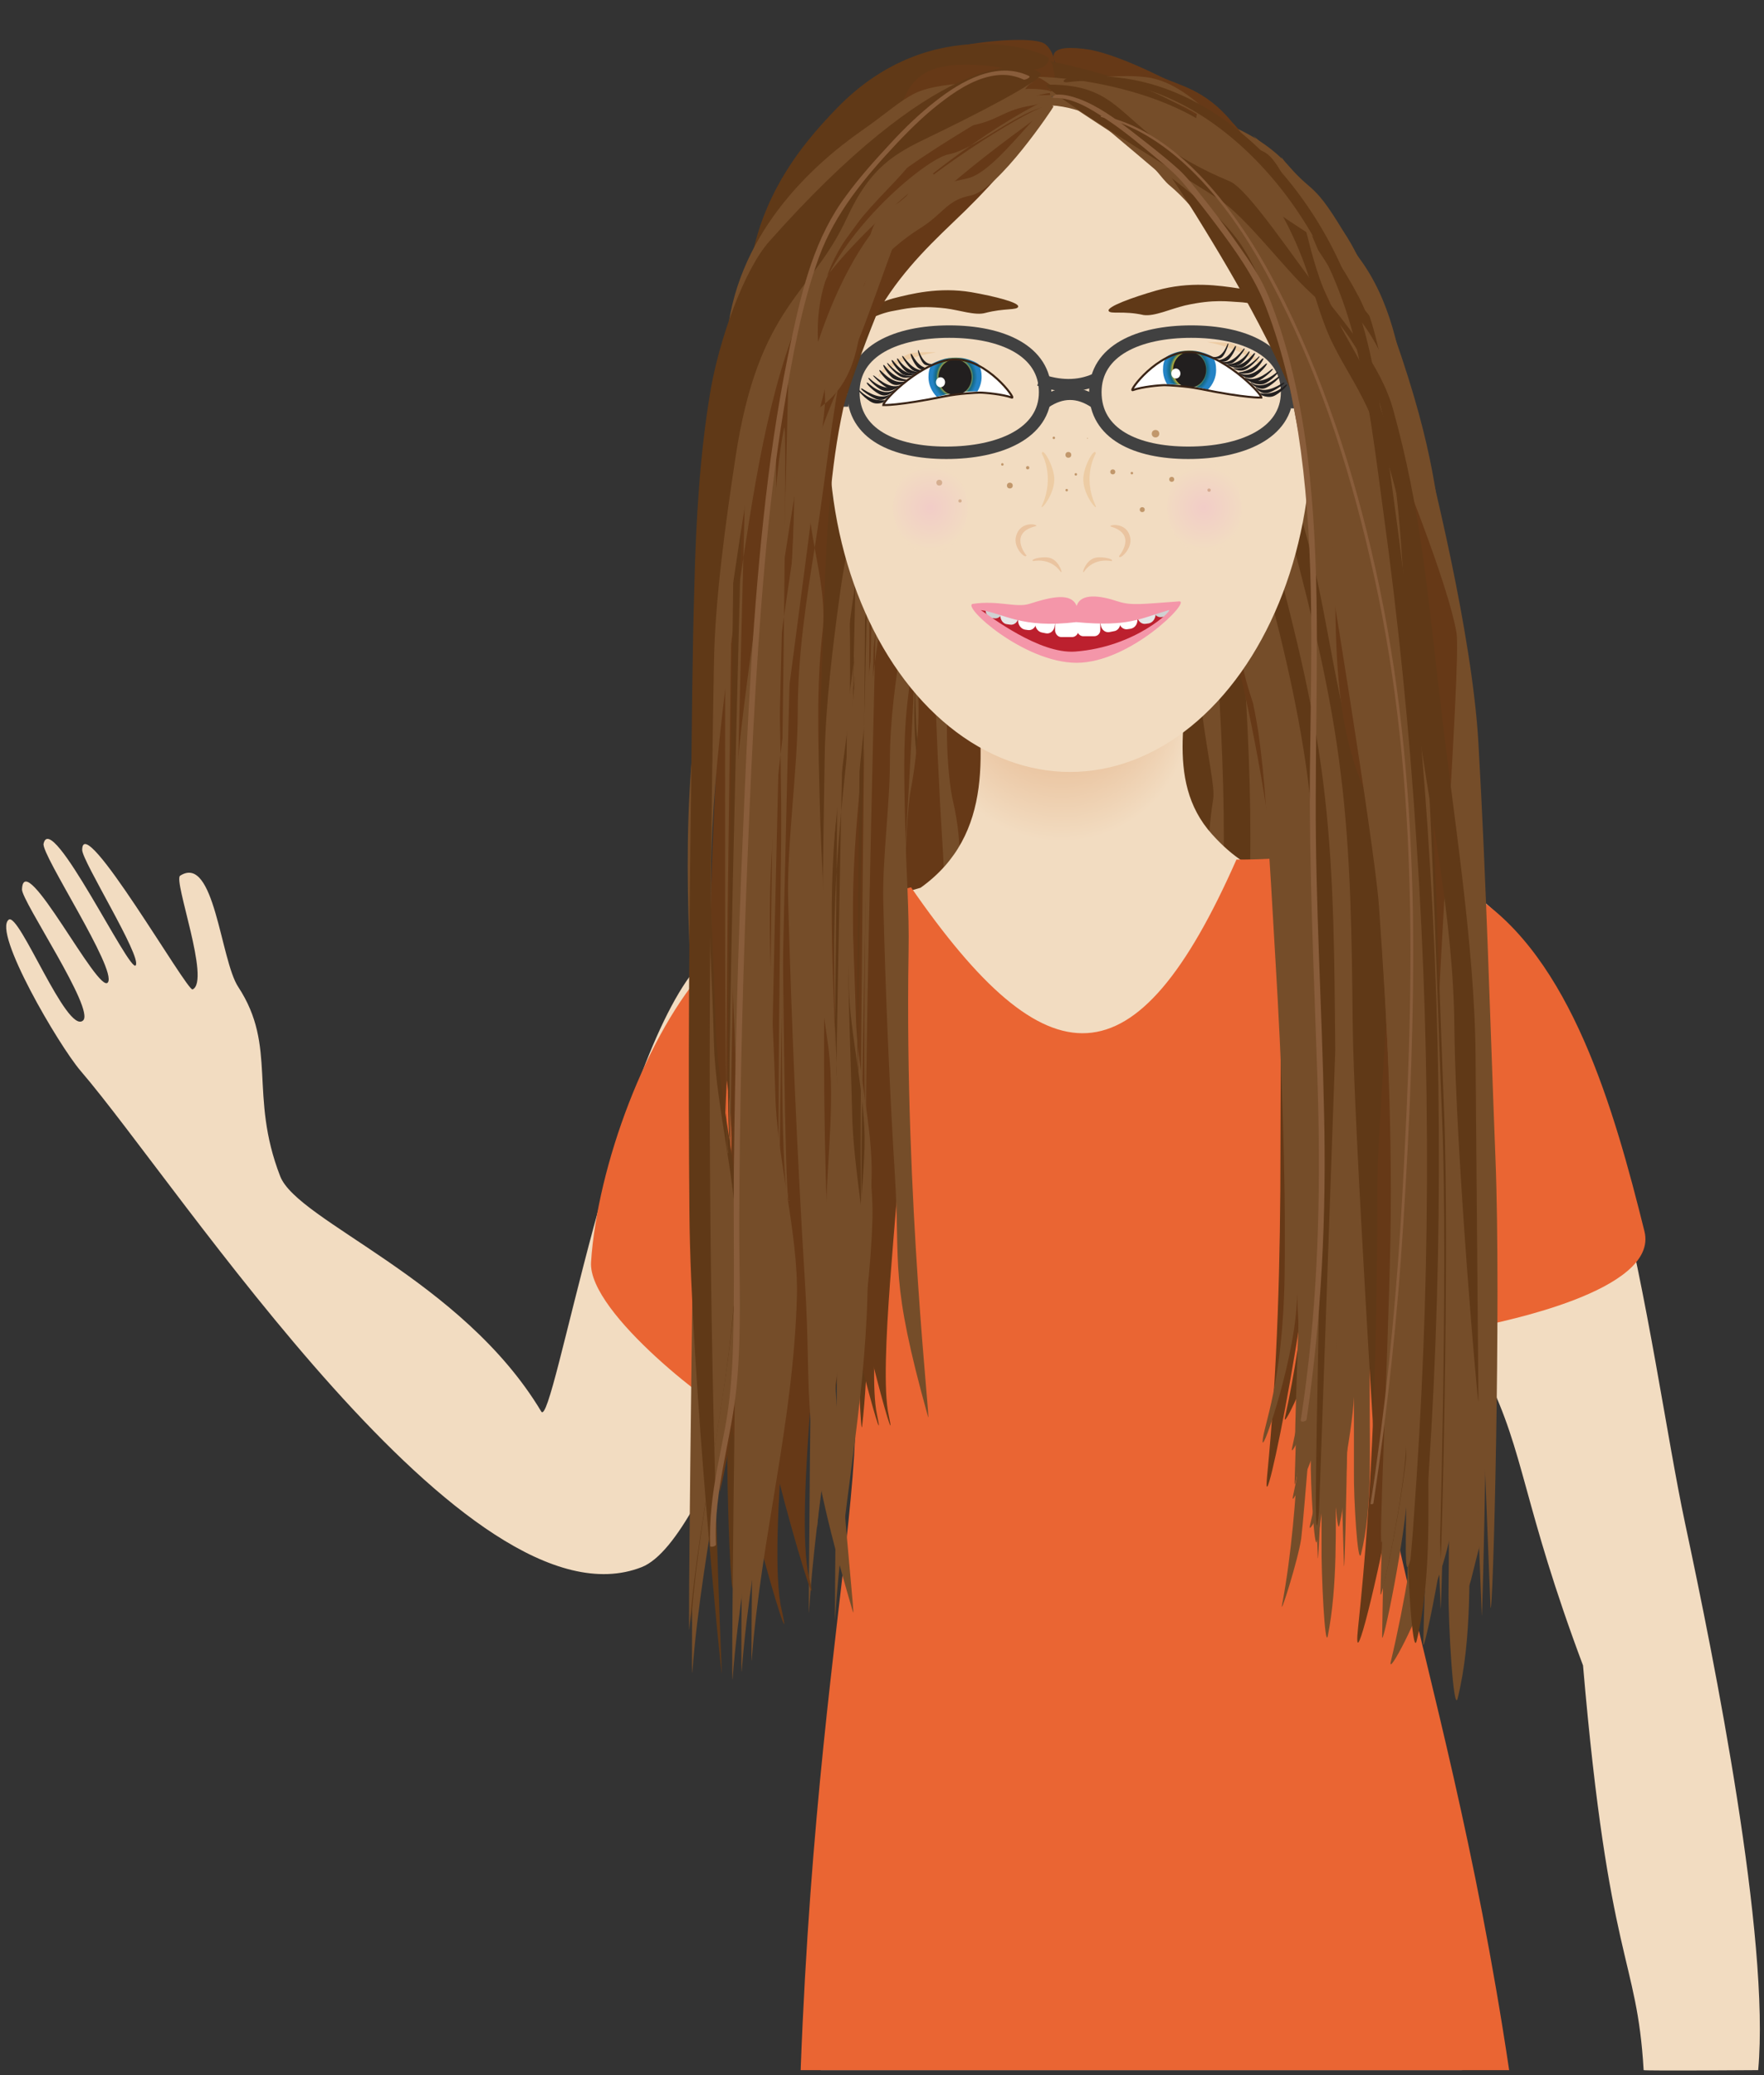 <?xml version="1.0" encoding="utf-8"?>
<!-- Generator: Adobe Illustrator 25.0.1, SVG Export Plug-In . SVG Version: 6.00 Build 0)  -->
<svg version="1.1" id="Layer_1" xmlns="http://www.w3.org/2000/svg" xmlns:xlink="http://www.w3.org/1999/xlink" x="0px" y="0px"
	 viewBox="0 0 425 500" style="enable-background:new 0 0 425 500;" xml:space="preserve">
<rect x="0" y="0" width="425" height="500" fill="#333333" stroke="none"/>
<style type="text/css">
	.st0{fill:#663917;}
	.st1{fill:#603917;}
	.st2{fill:#754D29;}
	.st3{fill:url(#SVGID_1_);}
	.st4{fill:#EA6533;}
	.st5{fill:#F2DCC1;}
	.st6{fill:none;stroke:#414141;stroke-width:3;stroke-miterlimit:10;}
	.st7{fill:#BC202E;}
	.st8{fill:#EDCCA4;}
	.st9{fill:#EAC4A0;}
	.st10{fill:#221F1F;}
	.st11{fill:#FFFFFF;}
	.st12{fill:url(#SVGID_2_);}
	.st13{fill:url(#SVGID_3_);}
	.st14{fill:none;stroke:#3A2416;stroke-width:0.5;stroke-miterlimit:10;}
	.st15{fill:#E5E6E6;}
	.st16{fill:#CFD1D2;}
	.st17{fill:#F496A9;}
	.st18{fill:#C1976B;}
	.st19{fill:#895D3B;}
	.st20{fill:url(#SVGID_4_);}
	.st21{fill:url(#SVGID_5_);}
</style>
<path class="st0" d="M298.8,142.2c-0.6-3.7-1.2-7.3-1.8-10.9c-0.4-3.9-1-7.6-1.7-11.3c-0.7-3.6-1.5-6.9-2.3-10.1
	c0-0.1-0.1-0.3-0.1-0.4c-1.2-5.8-2-12-3.5-17.3c-2.2-7.9-2.8-8-4.3-11.8c-2-5-5.1-10.1-7.6-12.9c-9-11.6-15.9-1.7-13.8-1.5
	c3.1,0.3,15.5,30.7,19.2,41.4c4.2,11.9,7.4,25.8,9.8,41.2c2.4,15.5,1.9,34.7,1.9,51.3c0,17.8-0.5,35.2-2.3,52.3
	c-1.2,11.5,8.8-34.2,8.8-54.1C301.1,179.6,301.4,159.6,298.8,142.2z M283.3,83.8c1.4,3.4,1.9,8.4,4.1,9.4c-0.2-0.6-0.5-1.2-0.7-1.8
	c-0.3-0.8-0.6-1.5-0.9-2.2c-1.6-4.7-2.7-11.6-5.1-13.8C282,76.2,282.2,81.2,283.3,83.8z"/>
<path class="st1" d="M309.3,180.4c-0.1-13.6-0.2-27.3-1.7-40.8c-1.5-13.3-4.7-26-8.1-38.5c-1.4-5.3-3-10.5-6-14.3
	c-2.7-3.5-6.2-5.5-9.5-7.6c-1.9-1.2-9.7-11.8-11.2-13.6c-3-3.6-16.1-4.9-15.5-4.4c2.9,2.7,9.2,0.6,14,8.9c2.3,4,5.6,7.7,8.8,9.9
	c3.2,2.2,6.6,3.8,9.5,6.6c3.3,3.2,5.3,7.9,6.8,13.2c3.3,11.9,6.5,24.2,8.2,36.8c1.8,13.3,1.9,26.8,2.1,40.3
	c0.1,15.4,2.9,47.5,2.8,45.9L309.3,180.4z"/>
<path class="st1" d="M302.5,182.2c-0.1-13.6-0.2-27.3-1.7-40.8c-1.5-13.3-4.7-26-8.1-38.5c-1.4-5.3-3-10.5-6-14.3
	c-2.7-3.5-6.2-5.5-9.5-7.6c-1.9-1.2-3.9-2.5-5.6-4.1c-1.6-1.6-3.5-5.1-5-6.9c-3-3.6-14.5-7.8-14.5-6.9c0,5.6,9.9,5.7,12.5,8.8
	c2.7,3.3,5.6,7.7,8.8,9.9c3.2,2.2,6.6,3.8,9.5,6.6c3.3,3.2,5.3,7.9,6.8,13.2c3.3,11.9,6.5,24.2,8.2,36.8c1.8,13.3,1.9,26.8,2.1,40.3
	c0.1,15.4,2.9,47.5,2.8,45.9L302.5,182.2z"/>
<path class="st2" d="M227.9,92.7c0.5-0.5,22.9,0.7,32.3,4c6.1,2.6,15.5,6.8,21.6,11.7c0,0-5.4,0.5-5.3,0.5
	c6.9,4.8,13.3,10.4,18.2,16.7c5.5,6.9,6.8,14.5,7.6,22.6c0.3,2.5,0.5,5,0.8,7.5c3.8,17.8,4.3,35,3.7,37.7
	c-5.2,22.6,5.7,58.2,4.4,55.8c-5.3-9.4-6.1-26.6-8.2-46.5c-0.9,2.7-1.3,5-1,8.4c0.4,4,2.9,14.7,2.8,18.7c-0.1,8.8-19.4,37-15,28.6
	c3.6-6.8-3.6-31.2-4.1-38.9c-0.3-6.1-2.4-12.7-0.3-18.7c2.3-6.7,3.2-12,2.8-19.1c-0.3-6.7-0.9-13.5-1.5-20.2
	c-0.6-6.5-0.7-13.3-2.2-19.7c-1.5-6.8-6.5-11.9-12.1-16.7c-5.2-4.5-10.5-8.9-17.2-11.8C219.6,98.4,227.9,92.7,227.9,92.7z"/>
<path class="st2" d="M307.7,188.8c-0.6-16.5-1.1-33.1-2-49.6c-0.7-13.2-2.2-27.3-6.8-37.7c-1.2-2.7-2.7-4.9-4-7.6
	c-1.3-2.8-2.2-6.2-3.2-9.3c-2-6.1-5-10.7-8.2-14.4c-7.6-8.9-26.6-9.3-26.5-8.3c0,0,0,0.1,0,0.1c-3.8,0-7.7,0.4-11.5,1.2
	c-3.4,0.7-6.8,1.7-10,4.1c-5.5,4-10.8,13.5-9.9,25.8c0.1,0.8-2.7,99.5-2,99c-0.9,3.1,1.1-94,0.4-90.6c-1.2,6.1-1.2,14.1-2.1,20.4
	c-1.1,7.7-2.1,15.4-2.7,23.4c-0.6,8.1-0.4,16-0.1,24.1c0.3,8.3,0.5,16.6,0.4,24.9c-0.2,18.8-0.7,57.9-0.5,55.7
	c1.2-15.8,5.1-29.8,5.6-45.8c0.2-7.9-2.5-17.7-2.7-25.5c-0.2-7.9-0.7-15.7-0.7-23.6c0.1-7.6,0.8-15.1,1.7-22.5
	c0.9-6.9,1.8-13.8,2.9-20.6c1.9-11.8,4.5-24.1,10-31.4c6.2-8.4,20.3-15.1,20.5-16.2c0.2-1-12.2,4.4-18.5,10
	c-4.2,3.7-7.3,9.7-9.7,16.8c-0.6-10.9,8.5-16.5,13.5-19.7c2.9-1.8,1.5-5.5,4.5-6.1c3.4-0.7,6.8-0.9,10.2-0.9c0.5,0,1.4-0.3,1.6-1.2
	c0-0.1,0.1-0.3,0.1-0.4c0.2,0,0.4-0.1,0.5-0.1c3.1-1.2,5.9-3.2,9-2.3c-10.4-1.7-12.5-5.5-9,2.8c0.2,0.5,4.1,4.7,5.5,5
	c0.2,0.4,1.3,0.4,1.4,0.4c1.8,0.5,3.5,1.5,5.1,2.9c3.4,2.9,6.3,7.5,9.1,12.1c5,8.3,9.9,17.2,13.5,28c0,0.1,0,0.1,0,0.2
	c0.6,3.3,1.4,6.4,2.5,9.2c0.1,0.4,0.3,0.7,0.4,1.1c0.3,1.4,0.7,2.8,1,4.1c0.6,3.4,1,6.9,1.3,10.4c0.6,7.2,1.2,14.4,1.7,21.6
	c1,14.6,1.8,29.4,1.6,44.2c-0.3,15.5-1.7,31.2-5,45.5c-0.5,2.1,3.5-5.6,4-8.6c-0.1,2.1-0.1,4.3-0.2,6.4c-0.1,1.9,2.8-12.2,3.1-18
	c0,3.9,0,7.7,0,11.6c-0.1,4.3,0.6,14.9,1.1,13c1.7-7.1,1.4-15.2,1.4-22.8c0-8.3,0-16.6,0-24.8c0.5,12.6,1,25.2,1.5,37.7
	C307.4,244.3,308.4,206.3,307.7,188.8z M268.1,64.2c1.6-0.2,3.2-0.2,4.7,0.1c3.1,0.6,5.7,4.1,8,7.4C277,67.5,272.7,64.7,268.1,64.2z
	 M302.2,115.2c-0.8-2.6-1.7-4.9-2.9-7.1c-0.2-0.4-0.4-0.8-0.6-1.2c-0.2-0.9-0.5-1.7-0.8-2.6c-0.9-2.7-2-5.3-3.1-7.9
	c-1-3.7-2.1-7.4-3.5-10.9c-1.8-4.4-3.8-8.5-6.2-12.3c1.5,1.9,2.9,3.9,4,6.4c1.1,2.3,1.8,4.9,3.1,7.1c1.1,2,2.6,3.7,3.8,5.6
	c4.4,7,6.1,16.4,7,25.7C302.7,117.1,302.5,116.1,302.2,115.2z"/>
<path class="st2" d="M307.8,190.3c-0.6-16.5-1.1-33.1-2-49.6c-0.7-13.2-2.2-27.3-6.8-37.7c-1.2-2.7-2.7-4.9-4-7.6
	c-1.3-2.8-2.2-6.2-3.2-9.3c-2-6.1-5-10.7-8.2-14.4c-7.6-8.9-26.6-9.3-26.5-8.3c0,0,0,0.1,0,0.1c-3.8,0-7.7,0.4-11.5,1.2
	c-3.4,0.7-6.8,1.7-10,4.1c-5.5,4-10.8,13.5-9.9,25.8c0.1,0.8-2.7,99.5-2,99c-0.9,3.1,1.1-94,0.4-90.6c-1.2,6.1-1.2,14.1-2.1,20.4
	c-1.1,7.7-2.1,15.4-2.7,23.4c-0.6,8.1-0.4,16-0.1,24.1c0.3,8.3,0.5,16.6,0.4,24.9c-0.2,18.8-0.7,57.9-0.5,55.7
	c1.2-15.8,5.1-29.8,5.6-45.8c0.2-7.9-2.5-17.7-2.7-25.5c-0.2-7.9-0.7-15.7-0.7-23.6c0.1-7.6,0.8-15.1,1.7-22.5
	c0.9-6.9,1.8-13.8,2.9-20.6c1.9-11.8,4.5-24.1,10-31.4c6.2-8.4,20.3-15.1,20.5-16.2c0.2-1-12.2,4.4-18.5,10
	c-4.2,3.7-7.3,9.7-9.7,16.8c-0.6-10.9,8.5-16.5,13.5-19.7c2.9-1.8,1.5-5.5,4.5-6.1c3.4-0.7,6.8-0.9,10.2-0.9c0.5,0,1.4-0.3,1.6-1.2
	c0-0.1,0.1-0.3,0.1-0.4c0.2,0,0.4-0.1,0.5-0.1c3.1-1.2,5.9-3.2,9-2.3c-10.4-1.7-13-0.7-9,2.8c0.3,0.3,4.1,4.7,5.5,5
	c0.2,0.4,1.3,0.4,1.4,0.4c1.8,0.5,3.5,1.5,5.1,2.9c3.4,2.9,6.3,7.5,9.1,12.1c5,8.3,9.9,17.2,13.5,28c0,0.1,0,0.1,0,0.2
	c0.6,3.3,1.4,6.4,2.5,9.2c0.1,0.4,0.3,0.7,0.4,1.1c0.3,1.4,0.7,2.8,1,4.1c0.6,3.4,1,6.9,1.3,10.4c0.6,7.2,1.2,14.4,1.7,21.6
	c1,14.6,1.8,29.4,1.6,44.2c-0.3,15.5-1.7,31.2-5,45.5c-0.5,2.1,3.5-5.6,4-8.6c-0.1,2.1-0.1,4.3-0.2,6.4c-0.1,1.9,2.8-12.2,3.1-18
	c0,3.9,0,7.7,0,11.6c-0.1,4.3,0.6,14.9,1.1,13c1.7-7.1,1.4-15.2,1.4-22.8c0-8.3,0-16.6,0-24.8c0.5,12.6,1,25.2,1.5,37.7
	C307.5,245.7,308.5,207.7,307.8,190.3z M268.2,65.6c1.6-0.2,3.2-0.2,4.7,0.1c3.1,0.6,5.7,4.1,8,7.4
	C277.1,68.9,272.8,66.1,268.2,65.6z M302.3,116.6c-0.8-2.6-1.7-4.9-2.9-7.1c-0.2-0.4-0.4-0.8-0.6-1.2c-0.2-0.9-0.5-1.7-0.8-2.6
	c-0.9-2.7-2-5.3-3.1-7.9c-1-3.7-2.1-7.4-3.5-10.9c-1.8-4.4-3.8-8.5-6.2-12.3c1.5,1.9,2.9,3.9,4,6.4c1.1,2.3,1.8,4.9,3.1,7.1
	c1.1,2,2.6,3.7,3.8,5.6c4.4,7,6.1,16.4,7,25.7C302.8,118.5,302.6,117.5,302.3,116.6z"/>
<path class="st2" d="M303.9,192.7c-0.6-16.5-1.1-33.1-2-49.6c-0.7-13.2-2.2-27.3-6.8-37.7c-1.2-2.7-2.7-4.9-4-7.6
	c-1.3-2.8-2.2-6.2-3.2-9.3c-2-6.1-5-10.7-8.2-14.4c-7.6-8.9-26.6-9.3-26.5-8.3c0,0,0,0.1,0,0.1c-3.8,0-7.7,0.4-11.5,1.2
	c-3.4,0.7-6.8,1.7-10,4.1c-5.5,4-10.8,13.5-9.9,25.8c0.1,0.8-2.7,99.5-2,99c-0.9,3.1,1.1-94,0.4-90.6c-1.2,6.1-1.2,14.1-2.1,20.4
	c-1.1,7.7-2.1,15.4-2.7,23.4c-0.6,8.1-0.4,16-0.1,24.1c0.3,8.3,0.5,16.6,0.4,24.9c-0.2,18.8-0.7,57.9-0.5,55.7
	c1.2-15.8,5.1-29.8,5.6-45.8c0.2-7.9-2.5-17.7-2.7-25.5c-0.2-7.9-0.7-15.7-0.7-23.6c0.1-7.6,0.8-15.1,1.7-22.5
	c0.9-6.9,1.8-13.8,2.9-20.6c1.9-11.8,4.5-24.1,10-31.4c6.2-8.4,20.3-15.1,20.5-16.2c0.2-1-12.2,4.4-18.5,10
	c-4.2,3.7-7.3,9.7-9.7,16.8c-0.6-10.9,8.5-16.5,13.5-19.7c2.9-1.8,1.5-5.5,4.5-6.1c3.4-0.7,6.8-0.9,10.2-0.9c0.5,0,1.4-0.3,1.6-1.2
	c0-0.1,0.1-0.3,0.1-0.4c0.2,0,0.4-0.1,0.5-0.1c3.1-1.2,5.9-3.2,9-2.3c-10.4-1.7-12.5-5.5-9,2.8c0.2,0.5,4.1,4.7,5.5,5
	c0.2,0.4,1.3,0.4,1.4,0.4c1.8,0.5,3.5,1.5,5.1,2.9c3.4,2.9,6.3,7.5,9.1,12.1c5,8.3,9.9,17.2,13.5,28c0,0.1,0,0.1,0,0.2
	c0.6,3.3,1.4,6.4,2.5,9.2c0.1,0.4,0.3,0.7,0.4,1.1c0.3,1.4,0.7,2.8,1,4.1c0.6,3.4,1,6.9,1.3,10.4c0.6,7.2,1.2,14.4,1.7,21.6
	c1,14.6,1.8,29.4,1.6,44.2c-0.3,15.5-1.7,31.2-5,45.5c-0.5,2.1,3.5-5.6,4-8.6c-0.1,2.1-0.1,4.3-0.2,6.4c-0.1,1.9,2.8-12.2,3.1-18
	c0,3.9,0,7.7,0,11.6c-0.1,4.3,0.6,14.9,1.1,13c1.7-7.1,1.4-15.2,1.4-22.8c0-8.3,0-16.6,0-24.8c0.5,12.6,1,25.2,1.5,37.7
	C303.6,248.2,304.6,210.2,303.9,192.7z M264.3,68.1c1.6-0.2,3.2-0.2,4.7,0.1c3.1,0.6,5.7,4.1,8,7.4C273.3,71.4,269,68.6,264.3,68.1z
	 M298.4,119.1c-0.8-2.6-1.7-4.9-2.9-7.1c-0.2-0.4-0.4-0.8-0.6-1.2c-0.2-0.9-0.5-1.7-0.8-2.6c-0.9-2.7-2-5.3-3.1-7.9
	c-1-3.7-2.1-7.4-3.5-10.9c-1.8-4.4-3.8-8.5-6.2-12.3c1.5,1.9,2.9,3.9,4,6.4c1.1,2.3,1.8,4.9,3.1,7.1c1.1,2,2.6,3.7,3.8,5.6
	c4.4,7,6.1,16.4,7,25.7C298.9,121,298.7,120,298.4,119.1z"/>
<path class="st1" d="M306.5,183.9c-0.6-16.5-1.1-33.1-2-49.6c-0.7-13.2-2.2-27.3-6.8-37.7c-1.2-2.7-2.7-4.9-4-7.6
	c-1.3-2.8-2.4-6-3.2-9.3c-1.7-7.1-5-10.7-8.2-14.4c-7.6-8.9-26.6-9.3-26.5-8.3c0,0,0,0.1,0,0.1c-3.8,0-7.7,0.4-11.5,1.2
	c-3.4,0.7-6.8,1.7-10,4.1c-5.5,4-10.8,13.5-9.9,25.8c0.1,0.8-2.7,99.5-2,99c-0.9,3.1,1.1-94,0.4-90.6c-1.2,6.1-1.2,14.1-2.1,20.4
	c-1.1,7.7-2.1,15.4-2.7,23.4c-0.6,8.1-0.4,16-0.1,24.1c0.3,8.3,0.5,16.6,0.4,24.9c-0.2,18.8-0.7,57.9-0.5,55.7
	c1.2-15.8,5.1-29.8,5.6-45.8c0.2-7.9-2.5-17.7-2.7-25.5c-0.2-7.9-0.7-15.7-0.7-23.6c0.1-7.6,0.8-15.1,1.7-22.5
	c0.9-6.9,1.8-13.8,2.9-20.6c1.9-11.8,4.5-24.1,10-31.4c6.2-8.4,20.3-15.1,20.5-16.2c0.2-1-12.2,4.4-18.5,10
	c-4.2,3.7-7.3,9.7-9.7,16.8c-0.6-10.9,8.5-16.5,13.5-19.7c2.9-1.8,1.5-5.5,4.5-6.1c3.4-0.7,6.8-0.9,10.2-0.9c0.5,0,1.4-0.3,1.6-1.2
	c0-0.1,0.1-0.3,0.1-0.4c0.2,0,0.4-0.1,0.5-0.1c0,0-2.2-0.3-0.1,0.5c0.4,0.1,4.1,4.7,5.5,5c0.2,0.4,1.3,0.4,1.4,0.4
	c1.8,0.5,3.5,1.5,5.1,2.9c3.4,2.9,6.3,7.5,9.1,12.1c5,8.3,9.9,17.2,13.5,28c0,0.1,0,0.1,0,0.2c0.6,3.3,1.4,6.4,2.5,9.2
	c0.1,0.4,0.3,0.7,0.4,1.1c0.3,1.4,0.7,2.8,1,4.1c0.6,3.4,1,6.9,1.3,10.4c0.6,7.2,1.2,14.4,1.7,21.6c1,14.6,1.8,29.4,1.6,44.2
	c-0.3,15.5-1.7,31.2-5,45.5c-0.5,2.1,3.5-5.6,4-8.6c-0.1,2.1-0.1,4.3-0.2,6.4c-0.1,1.9,2.8-12.2,3.1-18c0,3.9,0,7.7,0,11.6
	c-0.1,4.3,0.6,14.9,1.1,13c1.7-7.1,1.4-15.2,1.4-22.8c0-8.3,0-16.6,0-24.8c0.5,12.6,1,25.2,1.5,37.7
	C306.1,239.3,307.1,201.3,306.5,183.9z M299.1,112.4c-0.8-2.6-1.7-4.9-2.9-7.1c-0.2-0.4-0.4-0.8-0.6-1.2c-0.2-0.9-0.5-1.7-0.8-2.6
	c-0.9-2.7-2-5.3-3.1-7.9c-1-3.7-2.1-7.4-3.5-10.9c-1.8-4.4-3.8-8.5-6.2-12.3c1.5,1.9,2.2,3.3,4,6.4c1.3,2.1,1.8,4.9,3.1,7.1
	c1.1,2,2.6,3.7,3.8,5.6c4.4,7,6.1,16.4,7,25.7C299.6,114.3,299.4,113.3,299.1,112.4z"/>
<path class="st2" d="M304.2,190.3c-0.6-16.5-1.1-33.1-2-49.6c-0.7-13.2-2.2-27.3-6.8-37.7c-1.2-2.7-2.7-4.9-4-7.6
	c-1.3-2.8-2.2-6.2-3.2-9.3c-2-6.1-5-10.7-8.2-14.4c-7.6-8.9-26.6-9.3-26.5-8.3c0,0,0,0.1,0,0.1c-3.8,0-7.7,0.4-11.5,1.2
	c-3.4,0.7-6.8,1.7-10,4.1c-5.5,4-10.8,13.5-9.9,25.8c0.1,0.8-2.7,99.5-2,99c-0.9,3.1,1.1-94,0.4-90.6c-1.2,6.1-1.2,14.1-2.1,20.4
	c-1.1,7.7-2.1,15.4-2.7,23.4c-0.6,8.1-0.4,16-0.1,24.1c0.3,8.3,0.5,16.6,0.4,24.9c-0.2,18.8-0.7,57.9-0.5,55.7
	c1.2-15.8,5.1-29.8,5.6-45.8c0.2-7.9-2.5-17.7-2.7-25.5c-0.2-7.9-0.7-15.7-0.7-23.6c0.1-7.6,0.8-15.1,1.7-22.5
	c0.9-6.9,1.8-13.8,2.9-20.6c1.9-11.8,4.5-24.1,10-31.4c6.2-8.4,20.3-15.1,20.5-16.2c0.2-1-12.2,4.4-18.5,10
	c-4.2,3.7-7.3,9.7-9.7,16.8c-0.6-10.9,8.5-16.5,13.5-19.7c2.9-1.8,1.5-5.5,4.5-6.1c3.4-0.7,6.8-0.9,10.2-0.9c0.5,0,1.4-0.3,1.6-1.2
	c0-0.1,0.1-0.3,0.1-0.4c0.2,0,0.4-0.1,0.5-0.1c3.1-1.2,5.7-4,8.8-3.1c-10.4-1.7-9.4-0.2-7.4,2.4c0.3,0.4,2.7,5.9,4.1,6.1
	c0.2,0.4,1.3,0.4,1.4,0.4c1.8,0.5,3.5,1.5,5.1,2.9c3.4,2.9,6.3,7.5,9.1,12.1c5,8.3,9.9,17.2,13.5,28c0,0.1,0,0.1,0,0.2
	c0.6,3.3,1.4,6.4,2.5,9.2c0.1,0.4,0.3,0.7,0.4,1.1c0.3,1.4,0.7,2.8,1,4.1c0.6,3.4,1,6.9,1.3,10.4c0.6,7.2,1.2,14.4,1.7,21.6
	c1,14.6,1.8,29.4,1.6,44.2c-0.3,15.5-1.7,31.2-5,45.5c-0.5,2.1,3.5-5.6,4-8.6c-0.1,2.1-0.1,4.3-0.2,6.4c-0.1,1.9,2.8-12.2,3.1-18
	c0,3.9,0,7.7,0,11.6c-0.1,4.3,0.6,14.9,1.1,13c1.7-7.1,1.4-15.2,1.4-22.8c0-8.3,0-16.6,0-24.8c0.5,12.6,1,25.2,1.5,37.7
	C303.8,245.7,304.8,207.7,304.2,190.3z M264.5,65.6c1.6-0.2,3.2-0.2,4.7,0.1c3.1,0.6,5.7,4.1,8,7.4
	C273.5,68.9,269.2,66.1,264.5,65.6z M298.6,116.6c-0.8-2.6-1.7-4.9-2.9-7.1c-0.2-0.4-0.4-0.8-0.6-1.2c-0.2-0.9-0.5-1.7-0.8-2.6
	c-0.9-2.7-2-5.3-3.1-7.9c-1-3.7-2.1-7.4-3.5-10.9c-1.8-4.4-3.8-8.5-6.2-12.3c1.5,1.9,2.9,3.9,4,6.4c1.1,2.3,1.8,4.9,3.1,7.1
	c1.1,2,2.6,3.7,3.8,5.6c4.4,7,6.1,16.4,7,25.7C299.2,118.5,298.9,117.5,298.6,116.6z"/>
<path class="st2" d="M306.2,186.5c-0.6-16.5-1.1-33.1-2-49.6c-0.7-13.2-2.2-27.3-6.8-37.7c-1.2-2.7-2.7-4.9-4-7.6
	c-1.3-2.8-2.2-6.2-3.2-9.3c-2-6.1-5-10.8-8.2-14.4c-7.3-8.3-25.5-6.2-26.5-8.3c0,0,0,0.1,0,0.1c-3.8,0-7.7,0.4-11.5,1.2
	c-3.4,0.7-6.8,1.7-10,4.1c-5.5,4-10.8,13.5-9.9,25.8c0.1,0.8-1,5-1.6,8.4c-1.2,6.1-1.2,14.1-2.1,20.4c-1.1,7.7-2.1,15.4-2.7,23.4
	c-0.6,8.1-0.4,16-0.1,24.1c0.3,8.3,0.5,16.6,0.4,24.9c-0.2,18.8-0.7,57.9-0.5,55.7c1.2-15.8,5.1-29.8,5.6-45.8
	c0.2-7.9-2.5-17.7-2.7-25.5c-0.2-7.9-0.7-15.7-0.7-23.6c0.1-7.6,0.8-15.1,1.7-22.5c0.9-6.9,1.8-13.8,2.9-20.6
	c1.9-11.8,4.5-24.1,10-31.4c6.2-8.4,18.6-15.9,20.5-16.2c1.6-0.3,0.5-2.2,0.7-3.1c0-0.1,5.5,6.6,6.9,6.9c0.2,0.4,1.3,0.4,1.4,0.4
	c1.8,0.5,3.5,1.5,5.1,2.9c3.4,2.9,6.3,7.5,9.1,12.1c5,8.3,9.9,17.2,13.5,28c0,0.1,0,0.1,0,0.2c0.6,3.3,1.4,6.4,2.5,9.2
	c0.1,0.4,0.3,0.7,0.4,1.1c0.3,1.4,0.7,2.8,1,4.1c0.6,3.4,1,6.9,1.3,10.4c0.6,7.2,1.2,14.4,1.7,21.6c1,14.6,1.8,29.4,1.6,44.2
	c-0.3,15.5-1.7,31.2-5,45.5c-0.5,2.1,3.5-5.6,4-8.6c-0.1,2.1-0.1,4.3-0.2,6.4c-0.1,1.9,2.8-12.2,3.1-18c0,3.9,0,7.7,0,11.6
	c-0.1,4.3,0.6,14.9,1.1,13c1.7-7.1,1.4-15.2,1.4-22.8c0-8.3,0-16.6,0-24.8c0.5,12.6,1,25.2,1.5,37.7
	C305.9,241.9,306.9,203.9,306.2,186.5z M266.6,61.9c1.6-0.2,3.2-0.2,4.7,0.1c3.1,0.6,9.4,9,11.6,12.3
	C279.2,70.1,271.2,62.3,266.6,61.9z M300.7,112.8c-0.8-2.6-1.7-4.9-2.9-7.1c-0.2-0.4-0.4-0.8-0.6-1.2c-0.2-0.9-0.5-1.7-0.8-2.6
	c-0.9-2.7-2-5.3-3.1-7.9c-1-3.7-2.1-7.4-3.5-10.9c-1.8-4.4-6.5-9.9-8.9-13.6c1.5,1.9,5.6,5.3,6.7,7.8c1.1,2.3,1.8,4.9,3.1,7.1
	c1.1,2,2.6,3.7,3.8,5.6c4.4,7,6.1,16.4,7,25.7C301.2,114.7,301,113.8,300.7,112.8z"/>
<path class="st2" d="M310,195.2c-0.7-16.5-1.2-33.1-2.1-49.6c-0.8-13.2-2.4-27.3-7.3-37.7c-1.3-2.7-2.9-4.9-4.3-7.6
	c-1.4-2.8-2.3-6.2-3.5-9.3c-2.2-6.1-5.4-10.7-8.8-14.4c-8.1-8.9-28.5-9.3-28.4-8.3c0,0-0.5-0.5-0.5-0.5c-4.1,0-7.7,0.9-11.8,1.7
	c-3.6,0.7-7.3,1.7-10.7,4.1c-5.9,4-11.6,13.5-10.6,25.8c0.1,0.8-2.9,99.5-2.2,99c-1,3.1,1.1-94,0.4-90.6c-1.3,6.1-1.3,14.1-2.2,20.4
	c-1.2,7.7-2.3,15.4-2.9,23.4c-0.6,8.1-0.5,16-0.1,24.1c0.4,8.3,0.6,16.6,0.4,24.9c-0.2,18.8-0.8,57.9-0.6,55.7
	c1.3-15.8,5.5-29.8,6-45.8c0.2-7.9-2.7-17.7-2.9-25.5c-0.2-7.9-0.8-15.7-0.7-23.6c0.1-7.6,0.8-15.1,1.8-22.5
	c0.9-6.9,1.9-13.8,3.1-20.6c2-11.8,4.8-24.1,10.7-31.4c6.6-8.4,21.8-15.1,22-16.2c0.2-1-13.1,4.4-19.9,10
	c-4.5,3.7-7.8,9.7-10.4,16.8c-0.7-10.9,9.1-16.5,14.5-19.7c3.1-1.8,1.6-5.5,4.8-6.1c3.6-0.7,7.3-0.9,11-0.9c0.5,0,1.5-0.3,1.7-1.2
	c0-0.1,0.1-0.3,0.1-0.4c0.2,0,0.4-0.1,0.6-0.1c3.3-1.2,6.3-3.2,9.6-2.3c-11.1-1.7-13.4-5.5-9.7,2.8c0.2,0.5,4.4,4.7,5.9,5
	c0.2,0.4,1.4,0.4,1.6,0.4c1.9,0.5,3.7,1.5,5.5,2.9c3.7,2.9,6.7,7.5,9.7,12.1c5.4,8.3,10.6,17.2,14.5,28c0,0.1,0,0.1,0,0.2
	c0.7,3.3,1.5,6.4,2.7,9.2c0.2,0.4,0.3,0.7,0.5,1.1c0.4,1.4,0.7,2.8,1,4.1c0.6,3.4,1.1,6.9,1.4,10.4c0.7,7.2,1.2,14.4,1.8,21.6
	c1.1,14.6,2,29.4,1.7,44.2c-0.3,15.5-1.8,31.2-5.4,45.5c-0.5,2.1,3.8-5.6,4.3-8.6c-0.1,2.1-0.2,4.3-0.2,6.4c-0.1,1.9,3-12.2,3.3-18
	c0,3.9,0,7.7,0,11.6c-0.1,4.3,0.7,14.9,1.2,13c1.9-7.1,1.5-15.2,1.5-22.8c0-8.3,0-16.6,0-24.8c0.5,12.6,1,25.2,1.6,37.7
	C309.7,250.7,310.7,212.7,310,195.2z M267.5,70.6c1.7-0.2,3.4-0.2,5.1,0.1c3.3,0.6,6.2,4.1,8.5,7.4
	C277.1,73.9,272.5,71.1,267.5,70.6z M304.1,121.6c-0.8-2.6-1.9-4.9-3.1-7.1c-0.2-0.4-0.5-0.8-0.7-1.2c-0.3-0.9-0.5-1.7-0.8-2.6
	c-1-2.7-2.1-5.3-3.3-7.9c-1.1-3.7-2.2-7.4-3.7-10.9c-1.9-4.4-4.1-8.5-6.6-12.3c1.6,1.9,3.1,3.9,4.3,6.4c1.1,2.3,2,4.9,3.3,7.1
	c1.2,2,2.8,3.7,4.1,5.6c4.7,7,6.5,16.4,7.5,25.7C304.7,123.5,304.4,122.5,304.1,121.6z"/>
<path class="st1" d="M301.5,192.3c-0.7-19.3-1.2-38.6-2.2-57.8c-0.8-15.4-2.4-31.8-7.4-43.9c-1.3-3.2-2.9-5.8-4.3-8.8
	c-1.5-3.2-2.4-7.2-3.5-10.8c-2.2-7.1-5.5-12.5-8.9-16.8c-8.2-10.4-28.8-10.8-28.7-9.6c0,0-0.5-0.6-0.5-0.5c-4.2,0-7.8,1.1-11.9,2
	c-3.7,0.8-7.4,2-10.9,4.7c-6,4.6-11.8,15.8-10.7,30.1c0.1,1-2.9,116-2.2,115.4c-1,3.6,1.2-109.6,0.4-105.6
	c-1.3,7.1-1.3,16.4-2.3,23.8c-1.2,9-2.3,18-3,27.2c-0.6,9.4-0.5,18.7-0.1,28.1c0.4,9.7,0.6,19.4,0.5,29.1
	c-0.2,21.9-0.8,67.5-0.6,64.9c1.3-18.5,5.6-34.7,6.1-53.4c0.2-9.2-2.7-20.6-2.9-29.8c-0.2-9.2-0.8-18.3-0.7-27.5
	c0.1-8.9,0.8-17.6,1.8-26.2c0.9-8.1,2-16.1,3.1-24c2-13.8,4.9-28,10.8-36.6c6.7-9.8,22-17.6,22.2-18.9c0.2-1.2-13.2,5.1-20.1,11.6
	c-4.5,4.3-7.9,11.3-10.5,19.6c-0.7-12.7,9.2-19.2,14.6-23c3.1-2.1,1.6-6.5,4.9-7.1c3.7-0.8,7.4-1.1,11.1-1.1c0.5,0,1.5-0.4,1.7-1.4
	c0-0.2,0.1-0.3,0.1-0.4c0.2,0,0.4-0.1,0.6-0.1c3.3-1.4,6.4-3.7,9.7-2.6c-11.3-2-13.6-6.4-9.8,3.2c0.2,0.6,4.5,5.5,6,5.8
	c0.2,0.5,1.4,0.4,1.6,0.4c1.9,0.6,3.8,1.8,5.6,3.4c3.7,3.3,6.8,8.7,9.8,14.1c5.5,9.7,10.7,20.1,14.7,32.6c0,0.1,0,0.2,0.1,0.3
	c0.7,3.8,1.5,7.4,2.7,10.7c0.2,0.4,0.3,0.8,0.5,1.3c0.4,1.6,0.7,3.2,1,4.8c0.6,3.9,1.1,8,1.4,12.2c0.7,8.4,1.3,16.8,1.8,25.2
	c1.1,17.1,2,34.3,1.7,51.5c-0.3,18.1-1.8,36.4-5.4,53c-0.5,2.5,3.8-6.5,4.4-10c-0.1,2.5-0.2,5-0.2,7.5c-0.1,2.2,3.1-14.2,3.3-21
	c0,4.5,0,9,0,13.5c-0.1,5,0.7,17.4,1.2,15.2c1.9-8.2,1.5-17.7,1.5-26.6c0-9.7,0-19.3,0-29c0.5,14.7,1.1,29.3,1.6,44
	C301.1,257,302.2,212.7,301.5,192.3z M258.5,47c1.7-0.2,3.5-0.3,5.1,0.1c3.3,0.7,6.2,4.8,8.6,8.6C268.3,50.9,263.6,47.6,258.5,47z
	 M295.5,106.4c-0.8-3-1.9-5.7-3.2-8.3c-0.2-0.5-0.5-0.9-0.7-1.4c-0.3-1-0.5-2-0.8-3c-1-3.2-2.1-6.2-3.4-9.2
	c-1.1-4.3-2.3-8.6-3.8-12.7c-1.9-5.1-4.2-9.9-6.7-14.3c1.6,2.2,3.1,4.6,4.4,7.4c1.2,2.7,2,5.8,3.3,8.3c1.2,2.4,2.8,4.3,4.1,6.5
	c4.8,8.1,6.6,19.2,7.5,30C296.1,108.7,295.8,107.5,295.5,106.4z"/>
<path class="st2" d="M307.9,192.3c-0.7-19.3-1.2-38.6-2.2-57.8c-0.8-15.4-2.4-31.8-7.4-43.9c-1.3-3.2-2.9-5.8-4.3-8.8
	c-1.5-3.2-2.4-7.2-3.5-10.8c-2.2-7.1-5.5-12.5-8.9-16.8c-8.2-10.4-28.8-10.8-28.7-9.6c0,0-0.5-0.6-0.5-0.5c-4.2,0-7.8,1.1-11.9,2
	c-3.7,0.8-7.4,2-10.9,4.7c-6,4.6-11.8,15.8-10.7,30.1c0.1,1-2.9,116-2.2,115.4c-1,3.6,1.2-109.6,0.4-105.6
	c-1.3,7.1-1.3,16.4-2.3,23.8c-1.2,9-2.3,18-3,27.2c-0.6,9.4-0.5,18.7-0.1,28.1c0.4,9.7,0.6,19.4,0.5,29.1
	c-0.2,21.9-0.8,67.5-0.6,64.9c1.3-18.5,5.6-34.7,6.1-53.4c0.2-9.2-2.7-20.6-2.9-29.8c-0.2-9.2-0.8-18.3-0.7-27.5
	c0.1-8.9,0.8-17.6,1.8-26.2c0.9-8.1,2-16.1,3.1-24c2-13.8,4.9-28,10.8-36.6c6.7-9.8,22-17.6,22.2-18.9c0.2-1.2-13.2,5.1-20.1,11.6
	c-4.5,4.3-7.9,11.3-10.5,19.6c-0.7-12.7,9.2-19.2,14.6-23c3.1-2.1,1.6-6.5,4.9-7.1c3.7-0.8,7.4-1.1,11.1-1.1c0.5,0,1.5-0.4,1.7-1.4
	c0-0.2,0.1-0.3,0.1-0.4c0.2,0,0.4-0.1,0.6-0.1c3.3-1.4,6.4-3.7,9.7-2.6c-11.3-2-13.6-6.4-9.8,3.2c0.2,0.6,4.5,5.5,6,5.8
	c0.2,0.5,1.4,0.4,1.6,0.4c1.9,0.6,3.8,1.8,5.6,3.4c3.7,3.3,6.8,8.7,9.8,14.1c5.5,9.7,10.7,20.1,14.7,32.6c0,0.1,0,0.2,0.1,0.3
	c0.7,3.8,1.5,7.4,2.7,10.7c0.2,0.4,0.3,0.8,0.5,1.3c0.4,1.6,0.7,3.2,1,4.8c0.6,3.9,1.1,8,1.4,12.2c0.7,8.4,1.3,16.8,1.8,25.2
	c1.1,17.1,2,34.3,1.7,51.5c-0.3,18.1-1.8,36.4-5.4,53c-0.5,2.5,3.8-6.5,4.4-10c-0.1,2.5-0.2,5-0.2,7.5c-0.1,2.2,3.1-14.2,3.3-21
	c0,4.5,0,9,0,13.5c-0.1,5,0.7,17.4,1.2,15.2c1.9-8.2,1.5-17.7,1.5-26.6c0-9.7,0-19.3,0-29c0.5,14.7,1.1,29.3,1.6,44
	C307.6,257,308.6,212.7,307.9,192.3z M264.9,47c1.7-0.2,3.5-0.3,5.1,0.1c3.3,0.7,6.2,4.8,8.6,8.6C274.7,50.9,270,47.6,264.9,47z
	 M301.9,106.4c-0.8-3-1.9-5.7-3.2-8.3c-0.2-0.5-0.5-0.9-0.7-1.4c-0.3-1-0.5-2-0.8-3c-1-3.2-2.1-6.2-3.4-9.2
	c-1.1-4.3-2.3-8.6-3.8-12.7c-1.9-5.1-4.2-9.9-6.7-14.3c1.6,2.2,3.1,4.6,4.4,7.4c1.2,2.7,2,5.8,3.3,8.3c1.2,2.4,2.8,4.3,4.1,6.5
	c4.8,8.1,6.6,19.2,7.5,30C302.5,108.7,302.2,107.5,301.9,106.4z"/>
<path class="st1" d="M292.3,192.5c0.9-5.4-7.1-30.3-2.7-57.6c2.5-15.3-2.4-31.8-7.4-43.9c-1.3-3.2-2.9-5.8-4.3-8.8
	c-1.5-3.2-2.4-7.2-3.5-10.8c-2.2-7.1-5.5-12.5-8.9-16.8c-8.2-10.4-28.8-10.8-28.7-9.6c0,0-0.5-0.6-0.5-0.5c-4.2,0-7.8,1.1-11.9,2
	c-3.7,0.8-7.4,2-10.9,4.7c-6,4.6-11.8,15.8-10.7,30.1c0.1,1-2.9,116-2.2,115.4c-1,3.6,1.2-109.6,0.4-105.6
	c-1.3,7.1-1.3,16.4-2.3,23.8c-1.2,9-2.3,18-3,27.2c-0.6,9.4-0.5,18.7-0.1,28.1c0.4,9.7,0.6,19.4,0.5,29.1
	c-0.2,21.9-0.8,67.5-0.6,64.9c1.3-18.5,5.6-34.7,6.1-53.4c0.2-9.2-2.7-20.6-2.9-29.8c-0.2-9.2-0.8-18.3-0.7-27.5
	c0.1-8.9,0.8-17.6,1.8-26.2c0.9-8.1,2-16.1,3.1-24c2-13.8,4.9-28,10.8-36.6c6.7-9.8,22-17.6,22.2-18.9c0.2-1.2-13.2,5.1-20.1,11.6
	c-4.5,4.3-7.9,11.3-10.5,19.6c-0.7-12.7,9.2-19.2,14.6-23c3.1-2.1,1.6-6.5,4.9-7.1c3.7-0.8,7.4-1.1,11.1-1.1c0.5,0,1.5-0.4,1.7-1.4
	c0-0.2,0.1-0.3,0.1-0.4c0.2,0,0.4-0.1,0.6-0.1c3.3-1.4,6.4-3.7,9.7-2.6c-11.3-2-13.6-6.4-9.8,3.2c0.2,0.6,4.5,5.5,6,5.8
	c0.2,0.5,1.4,0.4,1.6,0.4c1.9,0.6,3.8,1.8,5.6,3.4c3.7,3.3,6.8,8.7,9.8,14.1c5.5,9.7,10.7,20.1,14.7,32.6c0,0.1,0,0.2,0.1,0.3
	c0.7,3.8,1.5,7.4,2.7,10.7c0.2,0.4,0.3,0.8,0.5,1.3c0.4,1.6,0.7,3.2,1,4.8c0.6,3.9,1.1,8,1.4,12.2c0.7,8.4,1.3,16.8,1.8,25.2
	c1.1,17.1,2,34.3,1.7,51.5c-0.3,18.1-1.8,36.4-5.4,53c-0.5,2.5,3.8-6.5,4.4-10c-0.1,2.5-0.2,5-0.2,7.5c-0.1,2.2,3.1-14.2,3.3-21
	c0,4.5,0,9,0,13.5c-0.1,5,0.7,17.4,1.2,15.2c1.9-8.2,1.5-17.7,1.5-26.6c0-9.7,0-19.3,0-29c0.5,14.7,1.1,29.3,1.6,44
	C291.3,257.5,289,212.6,292.3,192.5z M248.7,47.5c1.7-0.2,3.5-0.3,5.1,0.1c3.3,0.7,6.2,4.8,8.6,8.6
	C258.5,51.4,253.8,48.1,248.7,47.5z M285.7,106.9c-0.8-3-1.9-5.7-3.2-8.3c-0.2-0.5-0.5-0.9-0.7-1.4c-0.3-1-0.5-2-0.8-3
	c-1-3.2-2.1-6.2-3.4-9.2c-1.1-4.3-2.3-8.6-3.8-12.7c-1.9-5.1-4.2-9.9-6.7-14.3c1.6,2.2,3.1,4.6,4.4,7.4c1.2,2.7,2,5.8,3.3,8.3
	c1.2,2.4,2.8,4.3,4.1,6.5c4.8,8.1,6.6,19.2,7.5,30C286.3,109.1,286,108,285.7,106.9z"/>
<path class="st1" d="M256.2,62.2c4.3-5.8-23.5,14.8-28.7,56.4c-3.4,27-2.2,55.1-2.9,59.9c-4,28.2-2.1,68.6-1.8,65.8
	C227.5,207.5,214.4,118.2,256.2,62.2z"/>
<path class="st0" d="M262.3,64.3c-0.2-0.6-11.2,0.7-15.8,4.5c-3,2.8-7.6,7.6-10.6,13c0,0,2.6,0.6,2.6,0.6
	c-3.4,5.3-6.5,11.6-8.9,18.6c-2.7,7.7-3.3,16.2-3.7,25.2c-0.1,2.8-0.3,5.6-0.4,8.4c-1.9,19.9-2.1,39-1.8,42
	c2.5,25.2,2.6,16,2.4,19.8c-0.2,4.4-1.4,16.4-1.4,20.9c0,9.8,9.1-2.9,9.3-11.5c0.2-6.8,1.2-14.2,0.1-20.8
	c-1.1-7.5-1.5-13.3-1.4-21.3c0.2-7.5,0.4-15,0.7-22.5c0.3-7.2,0.4-14.8,1.1-21.9c0.7-7.5,3.2-13.3,5.9-18.7c2.5-5,5.1-9.9,8.4-13.1
	C266.4,70.7,262.3,64.3,262.3,64.3z"/>
<path class="st0" d="M255.7,57.7c-0.2-0.6-11.2,0.7-15.8,4.5c-3,2.8-7.6,7.6-10.6,13c0,0,2.6,0.6,2.6,0.6
	c-3.4,5.3-6.5,11.6-8.9,18.6c-2.7,7.7-3.3,16.2-3.7,25.2c-0.1,2.8-0.3,5.6-0.4,8.4c-1.9,19.9-2.1,39-1.8,42
	c2.5,25.2-2.8,64.9-2.1,62.3c2.6-10.5,4.4-49.5,5.4-71.7c2.3,10.9-0.4,26.9-0.9,29.3c-0.9,4.4-1.4,16.4-1.4,20.9
	c0,9.8,9.5,41.3,7.3,31.9c-1.8-7.6,1.8-34.9,2-43.4c0.2-6.8-1.8-14.1-2.8-20.8c-1.1-7.5,1.4-13.4,1.6-21.3c0.2-7.5,0.4-15,0.7-22.5
	c0.3-7.2,0.4-14.8,1.1-21.9c0.7-7.5,3.2-13.3,5.9-18.7c2.5-5,5.1-9.9,8.4-13.1C259.8,64.1,255.7,57.7,255.7,57.7z"/>
<path class="st2" d="M237.1,86.2c-4,9.6-7,20.3-8.8,31.8c-1,6.4-2,12.8-2.1,19.6c0,6.8-1.3,15.4-1.1,22.2c0.4,14.2,1.1,30,2,44.1
	c1,15.2-1,16.4,5.7,38.8c0.6,1.9-4.1-34.4-3.3-74.6c0.1-6.7-0.4-13.3-0.6-20c-0.2-6.7-0.4-13.4,0.3-20c0.7-6,1.7-12,2.8-17.8
	c1.1-5.5,2.2-11.1,4.1-15.9c4.4-11.7,12.2-20.7,16.6-26.4C253.1,67.6,242.7,72.7,237.1,86.2z"/>
<path class="st1" d="M224.4,82.9c-3,3.4-6,11.8-7,18.1c-1.2,7.4-1.7,15.2-1.9,22.9c-0.2,8.2-0.3,16.5-0.4,24.7
	c-0.2,16.8-0.4,33.7-0.2,50.5c0.2,18.7,3.9,57.2,3.8,54.9c-1.3-32.1-1.7-64.3-1.3-96.5c0.1-7.9,0.2-15.9,0.3-23.8
	c0.1-7.8,1.4-17.3,2.6-24.8c2.7-18.3,7.1-20,11.3-29.3c2.8-6.1,7.4-7,11.5-9c4.4-2.2,13.8-7,13.1-7.6
	C254,60.9,243.6,60.9,224.4,82.9z"/>
<path class="st2" d="M251.1,72.4c-8.1,11.3-14.2,23.9-18,37.4c-2.1,7.5-4.2,15.1-4.2,23c0,8-2.7,18.1-2.3,26.1
	c0.8,16.7,2.2,35.3,4,51.8c2,17.8-2,19.3,11.6,45.7c1.1,2.2-8.3-40.5-6.8-87.7c0.3-7.8-0.9-15.7-1.2-23.5
	c-0.3-7.9-0.9-15.7,0.7-23.5c1.4-7.1,3.5-14.1,5.7-20.9c2.2-6.5,4.6-13,8.3-18.7c9.1-13.8,25-24.3,34-31.1
	C283.8,50.5,262.4,56.6,251.1,72.4z"/>
<path class="st0" d="M302.4,92.7c-0.5-0.5-22.9,0.7-32.3,4c-6.1,2.6-15.5,6.8-21.6,11.7c0,0,5.4,0.5,5.3,0.5
	c-6.9,4.8-13.3,10.4-18.2,16.7c-5.5,6.9-6.8,14.5-7.6,22.6c-0.3,2.5,2.5,5,2.2,7.5c-3.8,17.8-1.3,34.6-0.6,37.3
	c5.2,22.6-4,32.8-4,36.8c0.1,8.8,18.6-2.6,19.1-10.3c0.3-6.1,2.4-12.7,0.3-18.7c-2.3-6.7-3.2-12-2.8-19.1c0.3-6.7,0.9-13.5,1.5-20.2
	c0.6-6.5,0.7-13.3,2.2-19.7c1.5-6.8,6.5-11.9,12.1-16.7c5.2-4.5,10.5-8.9,17.2-11.8C310.7,98.4,302.4,92.7,302.4,92.7z"/>
<g>
	<g>
		
			<radialGradient id="SVGID_1_" cx="255.44" cy="188.854" r="51.472" fx="256.135" fy="145.538" gradientUnits="userSpaceOnUse">
			<stop  offset="0.403" style="stop-color:#EAC4A0"/>
			<stop  offset="0.604" style="stop-color:#F2DCC1"/>
		</radialGradient>
		<path class="st3" d="M234.5,160.7c2.4,19.6,5.2,40.4-12.7,53.2c-24.9,7.8-31.5-3.9-52.5,17.6c-21,21.5-36.1,113.4-38.9,108.6
			c-19.1-31.9-58.7-45.8-62.9-56.7c-7.6-19.6-0.6-31.1-10.1-45.6c-4.3-6.5-5.7-32.1-14-26.8c-1.7,1.1,7.4,25.4,3,27.4
			c-1.3,0.6-26.6-43.4-26.6-33.6c0,2.7,14.4,25.7,12.9,27.8c-1.4,2.1-20.4-37.7-22.2-29.3c-0.6,2.6,17.7,30.2,15.5,33.4
			c-2.2,3.2-20.3-32.8-20.7-22.4c-0.1,2.8,17.7,29,14.7,31.6c-3.9,3.4-15.4-26.2-17.9-24.3c-3.9,3,12,30.2,17.3,36.4
			c23.9,27.8,93.4,136,135.2,119.6c17-6.7,36.3-78.9,41.3-73.9c10.9,10.9,101,167.5,1.8,195.1h154.4c14.3,0.3-70.3-128.9-22.4-225.5
			c5.1-10.2,21.7,44.6,28.5,58.3c9.2,18.5,8.6,30.7,23.2,69.7c6.2,72.3,13,69.9,14.6,97.5c0.9,0.2,27.6,0,27.6,0
			c2.9-31.8-10.6-98.9-17.6-131.7c-8.9-41.8-17.9-133.7-54.5-154c-24.5-13.6-38.7,11-59.5-12.1c-11.8-13.1-5.4-31.2-4.9-47.1
			C269.9,156.1,252.1,158.5,234.5,160.7z"/>
	</g>
	<path class="st4" d="M219.5,213.8c-20.1,5.2-32.3,0.9-48.8,18.8c-14.9,16.2-26.8,48.4-28.3,71.5c-0.8,12.4,31.1,36.3,34.6,37.1
		c10.6,2.2,13.1-46.6,20.2-36.6c20.4,28.6,0.3,71.7-4.3,194.2h170.7c-16.1-107.8-43.2-154-30.6-208.3c6.1-26.2,10.4,33.3,25.5,28.7
		c1.9-0.6,41.3-8,37.7-22.5c-7.3-29.4-17.7-66-41.3-81.1c-23.5-15-33.6-8.3-57-8.5C273.6,262.2,252.3,261.3,219.5,213.8z"/>
</g>
<path class="st1" d="M254.6,70.5c6.1-8.7-33.1,22.2-40.3,84.6c-4.7,40.5-3.1,82.6-4.1,89.9c-5.6,42.3-3,102.9-2.5,98.7
	C214.1,288.6,195.8,154.6,254.6,70.5z"/>
<path class="st0" d="M256.6,63.7c-0.3-0.9-15.8,1.1-22.2,6.7c-4.2,4.3-10.7,11.4-14.9,19.5c0,0,3.7,0.8,3.7,0.9
	c-4.7,8-9.1,17.4-12.5,27.9c-3.8,11.6-4.7,24.3-5.3,37.8c-0.2,4.2-0.4,8.4-0.5,12.5c-2.6,29.8-3,58.6-2.5,63.1
	c3.6,37.9-3.9,97.3-3,93.4c3.7-15.7,4.2-44.5,5.7-77.8c0.6,4.6,0.9,8.4,0.7,14c-0.2,6.7-2,24.6-2,31.3c0.1,14.8,13.3,61.9,10.3,47.9
	c-2.5-11.5,2.5-52.3,2.8-65.2c0.2-10.1,1.6-21.2,0.2-31.2c-1.6-11.2-2.2-20-1.9-31.9c0.2-11.3,0.6-22.5,1-33.8
	c0.4-10.9,0.5-22.2,1.5-32.9c1-11.3,4.5-19.9,8.3-28c3.6-7.5,7.2-14.9,11.9-19.7C262.3,73.3,256.6,63.7,256.6,63.7z"/>
<path class="st0" d="M253.8,63.7c-0.3-0.9-15.8,1.1-22.2,6.7c-4.2,4.3-10.7,11.4-14.9,19.5c0,0,3.7,0.8,3.7,0.9
	c-4.7,8-9.1,17.4-12.5,27.9c-3.8,11.6-4.7,24.3-5.3,37.8c-0.2,4.2-0.4,8.4-0.5,12.5c-2.6,29.8-3,58.6-2.5,63.1
	c3.6,37.9-3.9,97.3-3,93.4c3.7-15.7,4.2-44.5,5.7-77.8c0.6,4.6,0.9,8.4,0.7,14c-0.2,6.7-2,24.6-2,31.3c0.1,14.8,13.3,61.9,10.3,47.9
	c-2.5-11.5,2.5-52.3,2.8-65.2c0.2-10.1,1.6-21.2,0.2-31.2c-1.6-11.2-2.2-20-1.9-31.9c0.2-11.3,0.6-22.5,1-33.8
	c0.4-10.9,0.5-22.2,1.5-32.9c1-11.3,4.5-19.9,8.3-28c3.6-7.5,7.2-14.9,11.9-19.7C259.6,73.3,253.8,63.7,253.8,63.7z"/>
<path class="st2" d="M326.9,260.5c-0.9-24.8-1.5-49.7-2.8-74.4c-1-19.9-3.1-40.9-9.6-56.5c-1.7-4.1-3.8-7.4-5.6-11.4
	c-1.9-4.2-3.1-9.2-4.6-14c-2.9-9.1-7.1-16-11.6-21.7c-10.6-13.4-37.4-13.9-37.2-12.4c0,0.1,0,0.1,0,0.1c-5.4,0-10.8,0.6-16.1,1.8
	c-4.8,1.1-9.6,2.6-14.1,6.1c-7.7,6-15.3,20.3-13.9,38.7c0.1,1.3-3.8,149.4-2.8,148.5c-1.3,4.7,1.5-141,0.5-135.9
	c-1.7,9.2-1.7,21.1-2.9,30.6c-1.5,11.6-3,23.2-3.8,35c-0.8,12.1-0.6,24.1-0.1,36.2c0.5,12.5,0.7,24.9,0.6,37.4
	c-0.3,28.2-1,86.8-0.8,83.6c1.7-23.8,7.2-44.7,7.9-68.7c0.3-11.8-3.5-26.5-3.8-38.3c-0.3-11.8-1-23.5-0.9-35.3
	c0.1-11.4,1.1-22.7,2.4-33.7c1.2-10.4,2.5-20.7,4-30.9c2.6-17.8,6.4-36.1,14-47.2c8.7-12.6,28.5-22.7,28.9-24.4
	c0.3-1.6-17.2,6.5-26.1,15c-5.9,5.6-10.3,14.5-13.6,25.2c-0.9-16.4,11.9-24.8,19-29.6c4-2.7,2.1-8.3,6.3-9.2c4.8-1,9.6-1.4,14.4-1.4
	c0.6,0,1.9-0.5,2.3-1.8c0.1-0.2,0.1-0.4,0.1-0.5c0.3,0,0.5-0.1,0.7-0.2c4.3-1.8,8.3-4.8,12.6-3.4c-14.6-2.6-17.6-8.3-12.7,4.1
	c0.3,0.8,5.8,7.1,7.7,7.5c0.3,0.6,1.8,0.6,2,0.5c2.5,0.8,4.9,2.3,7.2,4.4c4.8,4.3,8.8,11.2,12.7,18.1c7.1,12.5,13.9,25.8,19,42
	c0,0.1,0,0.2,0.1,0.3c0.9,4.9,2,9.5,3.6,13.7c0.2,0.5,0.4,1.1,0.6,1.6c0.5,2.1,0.9,4.1,1.4,6.2c0.8,5.1,1.4,10.3,1.9,15.7
	c0.9,10.8,1.6,21.6,2.4,32.5c1.5,22,2.6,44.1,2.2,66.3c-0.4,23.3-2.4,46.8-7.1,68.2c-0.7,3.2,4.9-8.4,5.7-12.8
	c-0.1,3.2-0.2,6.4-0.3,9.6c-0.1,2.8,4-18.3,4.3-27c0,5.8,0,11.6,0,17.4c-0.1,6.4,0.9,22.4,1.5,19.5c2.4-10.6,1.9-22.8,2-34.2
	c0-12.4,0-24.8,0-37.3c0.7,18.9,1.4,37.8,2.1,56.6C326.5,343.7,327.9,286.7,326.9,260.5z M271.2,50.7c2.2-0.2,4.5-0.2,6.7,0.1
	c4.3,0.6,8.1,4.1,11.2,7.4C283.8,54,277.8,51.2,271.2,50.7z M319.2,101.7c-1.1-2.6-2.4-4.9-4.1-7.1c-0.3-0.4-0.6-0.8-0.9-1.2
	c-0.3-0.9-0.7-1.7-1.1-2.6c-1.3-2.7-2.8-5.3-4.4-7.9c-1.4-3.7-2.9-7.4-4.9-10.9c-2.5-4.4-5.4-8.5-8.7-12.3c2.1,1.9,4.1,3.9,5.7,6.4
	c1.5,2.3,2.6,4.9,4.3,7.1c1.6,2,3.6,3.7,5.3,5.6c6.2,7,8.6,16.4,9.8,25.7C319.9,103.6,319.6,102.6,319.2,101.7z"/>
<path class="st2" d="M327.1,269.5c-0.9-25.4-1.5-51-2.8-76.4c-1-20.4-3.1-42-9.6-58c-1.7-4.2-3.8-7.6-5.6-11.7
	c-1.9-4.3-3.1-9.5-4.6-14.3c-2.9-9.3-7.1-16.5-11.6-22.2c-10.6-13.7-37.4-14.3-37.2-12.7c0,0.1,0,0.1,0,0.1
	c-5.4,0-10.8,0.6-16.1,1.8c-4.8,1.1-9.6,2.7-14.1,6.3c-7.7,6.1-15.3,20.9-13.9,39.8c0.1,1.3-3.8,153.4-2.8,152.5
	c-1.3,4.8,1.5-144.8,0.5-139.5c-1.7,9.4-1.7,21.7-2.9,31.4c-1.5,11.9-3,23.8-3.8,36c-0.8,12.4-0.6,24.7-0.1,37.2
	c0.5,12.8,0.7,25.6,0.6,38.4c-0.3,28.9-1,89.2-0.8,85.8c1.7-24.4,7.2-45.9,7.9-70.5c0.3-12.1-3.5-27.3-3.8-39.4
	c-0.3-12.1-1-24.2-0.9-36.3c0.1-11.7,1.1-23.3,2.4-34.6c1.2-10.6,2.5-21.3,4-31.7c2.6-18.2,6.4-37.1,14-48.4
	c8.7-12.9,28.5-23.3,28.9-25c0.3-1.6-17.2,6.7-26.1,15.4c-5.9,5.7-10.3,14.9-13.6,25.9c-0.9-16.8,11.9-25.4,19-30.4
	c4-2.8,2.1-8.5,6.3-9.4c4.8-1,9.6-1.5,14.4-1.4c0.6,0,1.9-0.5,2.3-1.9c0.1-0.2,0.1-0.4,0.1-0.6c0.3,0,0.5-0.1,0.7-0.2
	c4.3-1.8,8.3-4.9,12.6-3.5c-14.6-2.6-18.2-1.1-12.7,4.2c0.5,0.5,5.8,7.3,7.7,7.7c0.3,0.6,1.8,0.6,2,0.5c2.5,0.8,4.9,2.3,7.2,4.5
	c4.8,4.4,8.8,11.5,12.7,18.6c7.1,12.9,13.9,26.5,19,43.1c0,0.1,0,0.2,0.1,0.3c0.9,5.1,2,9.8,3.6,14.1c0.2,0.6,0.4,1.1,0.6,1.7
	c0.5,2.1,0.9,4.2,1.4,6.4c0.8,5.2,1.4,10.6,1.9,16.1c0.9,11.1,1.6,22.2,2.4,33.3c1.5,22.5,2.6,45.3,2.2,68.1
	c-0.4,24-2.4,48.1-7.1,70c-0.7,3.2,4.9-8.7,5.7-13.2c-0.1,3.3-0.2,6.6-0.3,9.9c-0.1,2.9,4-18.8,4.3-27.7c0,5.9,0,11.9,0,17.8
	c-0.1,6.6,0.9,23,1.5,20.1c2.4-10.9,1.9-23.4,2-35.2c0-12.8,0-25.5,0-38.3c0.7,19.4,1.4,38.8,2.1,58.1
	C326.7,355,328.1,296.4,327.1,269.5z M271.4,53.4c2.2-0.2,4.5-0.3,6.7,0.1c4.3,0.6,8.1,4.2,11.2,7.6C284,56.8,277.9,53.9,271.4,53.4
	z M319.4,105.7c-1.1-2.6-2.4-5-4.1-7.3c-0.3-0.4-0.6-0.8-0.9-1.2c-0.3-0.9-0.7-1.8-1.1-2.6c-1.3-2.8-2.8-5.5-4.4-8.1
	c-1.4-3.8-2.9-7.6-4.9-11.2c-2.5-4.5-5.4-8.7-8.7-12.6c2.1,1.9,4.1,4.1,5.7,6.6c1.5,2.4,2.6,5.1,4.3,7.3c1.6,2.1,3.6,3.8,5.3,5.7
	c6.2,7.1,8.6,16.9,9.8,26.4C320.1,107.7,319.8,106.7,319.4,105.7z"/>
<path class="st0" d="M314.5,190.6c-0.8-5.6-1.7-11-2.6-16.4c-0.6-5.8-1.4-11.5-2.3-17c-1-5.4-2.1-10.4-3.3-15.2
	c0-0.2-0.1-0.4-0.1-0.6c-1.6-8.6-2.9-18.1-4.9-25.9c-3.1-11.9-3.9-12-6-17.7c-2.8-7.6-7.1-15.1-10.7-19.4
	c-12.7-17.4-22.4-2.6-19.5-2.3c4.4,0.5,21.7,46,27,62.1c5.8,17.9,10.4,38.7,13.8,61.8c3.4,23.3,2.6,52.1,2.6,77
	c0,26.6-0.7,52.9-3.2,78.5c-1.7,17.2,12.4-51.3,12.4-81.2C317.6,246.6,318.1,216.6,314.5,190.6z M292.6,70.3c2,3.4,2.6,8.4,5.8,9.4
	c-0.3-0.6-0.7-1.2-1-1.8c-0.4-0.8-0.9-1.5-1.3-2.2c-2.3-4.7-3.7-11.6-7.2-13.8C290.8,62.7,291.1,67.8,292.6,70.3z"/>
<path class="st2" d="M321.6,273.4c-0.9-25.4-1.5-51-2.8-76.4c-1-20.4-3.1-42-9.6-58c-1.7-4.2-3.8-7.6-5.6-11.7
	c-1.9-4.3-3.1-9.5-4.6-14.3c-2.9-9.3-7.1-16.5-11.6-22.2C276.9,77,250.1,76.4,250.3,78c0,0.1,0,0.1,0,0.1c-5.4,0-10.8,0.6-16.1,1.8
	c-4.8,1.1-9.6,2.7-14.1,6.3c-7.7,6.1-15.3,20.9-13.9,39.8c0.1,1.3-3.8,153.4-2.8,152.5c-1.3,4.8,1.5-144.8,0.5-139.5
	c-1.7,9.4-1.7,21.7-2.9,31.4c-1.5,11.9-3,23.8-3.8,36c-0.8,12.4-0.6,24.7-0.1,37.2c0.5,12.8,0.7,25.6,0.6,38.4
	c-0.3,28.9-1,89.2-0.8,85.8c1.7-24.4,7.2-45.9,7.9-70.5c0.3-12.1-3.5-27.3-3.8-39.4c-0.3-12.1-1-24.2-0.9-36.3
	c0.1-11.7,1.1-23.3,2.4-34.6c1.2-10.6,2.5-21.3,4-31.7c2.6-18.2,6.4-37.1,14-48.4c8.7-12.9,28.5-23.3,28.9-25
	c0.3-1.6-17.2,6.7-26.1,15.4c-5.9,5.7-10.3,14.9-13.6,25.9c-0.9-16.8,11.9-25.4,19-30.4c4-2.8,2.1-8.5,6.3-9.4
	c4.8-1,9.6-1.5,14.4-1.4c0.6,0,1.9-0.5,2.3-1.9c0.1-0.2,0.1-0.4,0.1-0.6c0.3,0,0.5-0.1,0.7-0.2c4.3-1.8,8.3-4.9,12.6-3.5
	c-14.6-2.6-17.6-8.5-12.7,4.2c0.3,0.8,5.8,7.3,7.7,7.7c0.3,0.6,1.8,0.6,2,0.5c2.5,0.8,4.9,2.3,7.2,4.5c4.8,4.4,8.8,11.5,12.7,18.6
	c7.1,12.9,13.9,26.5,19,43.1c0,0.1,0,0.2,0.1,0.3c0.9,5.1,2,9.8,3.6,14.1c0.2,0.6,0.4,1.1,0.6,1.7c0.5,2.1,0.9,4.2,1.4,6.4
	c0.8,5.2,1.4,10.6,1.9,16.1c0.9,11.1,1.6,22.2,2.4,33.3c1.5,22.5,2.6,45.3,2.2,68.1c-0.4,24,2.3,47.9,2.6,39c0,5.9,0,11.9,0,17.8
	c-0.1,6.6,0.9,23,1.5,20.1c2.4-10.9,1.9-23.4,2-35.2c0-12.8,0-25.5,0-38.3c0.7,19.4,1.4,38.8,2.1,58.1
	C321.2,358.8,322.6,300.3,321.6,273.4z M265.9,56c2.2-0.2,4.5-0.3,6.7,0.1c4.3,0.6,8.1,4.2,11.2,7.6C278.5,59.4,272.5,56.4,265.9,56
	z M313.9,108.3c-1.1-2.6-2.4-5-4.1-7.3c-0.3-0.4-0.6-0.8-0.9-1.2c-0.3-0.9-0.7-1.8-1.1-2.6c-1.3-2.8-2.8-5.5-4.4-8.1
	c-1.4-3.8-2.9-7.6-4.9-11.2c-2.5-4.5-5.4-8.7-8.7-12.6c2.1,1.9,4.1,4.1,5.7,6.6c1.5,2.4,2.6,5.1,4.3,7.3c1.6,2.1,3.6,3.8,5.3,5.7
	c6.2,7.1,8.6,16.9,9.8,26.4C314.6,110.2,314.3,109.3,313.9,108.3z"/>
<path class="st1" d="M325.2,253.1c-0.9-24.8-1.5-49.7-2.8-74.4c-1-19.9-3.1-40.9-9.6-56.5c-1.7-4.1-3.8-7.4-5.6-11.4
	c-1.9-4.2-3.4-9-4.6-14c-2.4-10.7-7.1-16-11.6-21.7c-10.6-13.4-37.4-13.9-37.2-12.4c0,0.1,0,0.1,0,0.1c-5.4,0-10.8,0.6-16.1,1.8
	c-4.8,1.1-9.6,2.6-14.1,6.1c-7.7,6-15.3,20.3-13.9,38.7c0.1,1.3-3.8,149.4-2.8,148.5c-1.3,4.7,1.5-141,0.5-135.9
	c-1.7,9.2-1.7,21.1-2.9,30.6c-1.5,11.6-3,23.2-3.8,35c-0.8,12.1-0.6,24.1-0.1,36.2c0.5,12.5,0.7,24.9,0.6,37.4
	c-0.3,28.2-1,86.8-0.8,83.6c1.7-23.8,7.2-44.7,7.9-68.7c0.3-11.8-3.5-26.5-3.8-38.3c-0.3-11.8-1-23.5-0.9-35.3
	c0.1-11.4,1.1-22.7,2.4-33.7c1.2-10.4,2.5-20.7,4-30.9c2.6-17.8,6.4-36.1,14-47.2c8.7-12.6,28.5-22.7,28.9-24.4
	c0.3-1.6-17.2,6.5-26.1,15c-5.9,5.6-10.3,14.5-13.6,25.2c-0.9-16.4,11.9-24.8,19-29.6c4-2.7,2.1-8.3,6.3-9.2c4.8-1,9.6-1.4,14.4-1.4
	c0.6,0,1.9-0.5,2.3-1.8c0.1-0.2,0.1-0.4,0.1-0.5c0.3,0,0.5-0.1,0.7-0.2c0,0-3.1-0.4-0.1,0.7c0.6,0.2,5.8,7.1,7.7,7.5
	c0.3,0.6,1.8,0.6,2,0.5c2.5,0.8,4.9,2.3,7.2,4.4c4.8,4.3,8.8,11.2,12.7,18.1c7.1,12.5,13.9,25.8,19,42c0,0.1,0,0.2,0.1,0.3
	c0.9,4.9,2,9.5,3.6,13.7c0.2,0.5,0.4,1.1,0.6,1.6c0.5,2.1,0.9,4.1,1.4,6.2c0.8,5.1,1.4,10.3,1.9,15.7c0.9,10.8,1.6,21.6,2.4,32.5
	c1.5,22,2.6,44.1,2.2,66.3c-0.4,23.3-2.4,46.8-7.1,68.2c-0.7,3.2,4.9-8.4,5.7-12.8c-0.1,3.2-0.2,6.4-0.3,9.6c-0.1,2.8,4-18.3,4.3-27
	c0,5.8,0,11.6,0,17.4c-0.1,6.4,0.9,22.4,1.5,19.5c2.4-10.6,1.9-22.8,2-34.2c0-12.4,0-24.8,0-37.3c0.7,18.9,1.4,37.8,2.1,56.6
	C324.8,336.3,326.2,279.3,325.2,253.1z M314.9,98.9c-1.1-2.6-2.4-4.9-4.1-7.1c-0.3-0.4-0.6-0.8-0.9-1.2c-0.3-0.9-0.7-1.7-1.1-2.6
	c-1.3-2.7-2.8-5.3-4.4-7.9c-1.4-3.7-2.9-7.4-4.9-10.9c-2.5-4.4-5.4-8.5-8.7-12.3c2.1,1.9,3.1,3.3,5.7,6.4c1.8,2.1,2.6,4.9,4.3,7.1
	c1.6,2,3.6,3.7,5.3,5.6c6.2,7,8.6,16.4,9.8,25.7C315.6,100.8,315.3,99.8,314.9,98.9z"/>
<path class="st2" d="M322,269.5c-0.9-25.4-1.5-51-2.8-76.4c-1-20.4-3.1-42-9.6-58c-1.7-4.2-3.8-7.6-5.6-11.7
	c-1.9-4.3-3.1-9.5-4.6-14.3c-2.9-9.3-7.1-16.5-11.6-22.2c-10.6-13.7-37.4-14.3-37.2-12.7c0,0.1,0,0.1,0,0.1
	c-5.4,0-10.8,0.6-16.1,1.8c-4.8,1.1-9.6,2.7-14.1,6.3c-7.7,6.1-15.3,20.9-13.9,39.8c0.1,1.3-3.8,153.4-2.8,152.5
	c-1.3,4.8,1.4-152,0.4-146.7c-1.7,9.4-3.7,27.1-2.8,38.6c0.9,11.9-3,23.8-3.8,36c-0.8,12.4-0.6,24.7-0.1,37.2
	c0.5,12.8,0.7,25.6,0.6,38.4c-0.3,28.9-1,89.2-0.8,85.8c1.7-24.4,7.2-45.9,7.9-70.5c0.3-12.1-3.5-27.3-3.8-39.4
	c-0.3-12.1-1-24.2-0.9-36.3c0.1-11.7,1.1-23.3,2.4-34.6c1.2-10.6,2.5-21.3,4-31.7c2.6-18.2,6.4-37.1,14-48.4
	c8.7-12.9,28.5-23.3,28.9-25c0.3-1.6-17.2,6.7-26.1,15.4c-5.9,5.7-10.3,14.9-13.6,25.9c-0.9-16.8,11.9-25.4,19-30.4
	c4-2.8,2.1-8.5,6.3-9.4c4.8-1,9.6-1.5,14.4-1.4c0.6,0,1.9-0.5,2.3-1.9c0.1-0.2,0.1-0.4,0.1-0.6c0.3,0,0.5-0.1,0.7-0.2
	c4.3-1.8,8.1-6.2,12.4-4.8c-14.6-2.6-13.2-0.4-10.4,3.8c0.4,0.6,3.8,9.1,5.7,9.4c0.3,0.6,1.8,0.6,2,0.5c2.5,0.8,4.9,2.3,7.2,4.5
	c4.8,4.4,8.8,11.5,12.7,18.6c7.1,12.9,13.9,26.5,19,43.1c0,0.1,0,0.2,0.1,0.3c0.9,5.1,2,9.8,3.6,14.1c0.2,0.6,0.4,1.1,0.6,1.7
	c0.5,2.1,0.9,4.2,1.4,6.4c0.8,5.2,1.4,10.6,1.9,16.1c0.9,11.1,1.6,22.2,2.4,33.3c1.5,22.5,2.6,45.3,2.2,68.1
	c-0.4,24-2.1,61.4-1.4,56.9c-0.1,3.3-0.2,6.6-0.3,9.9c-0.1,2.9,4-18.8,4.3-27.7c0,5.9,0,11.9,0,17.8c-0.1,6.6,0.9,23,1.5,20.1
	c2.4-10.9,1.9-23.4,2-35.2c0-12.8,0-25.5,0-38.3c0.7,19.4,1.4,38.8,2.1,58.1C321.6,355,322.9,296.4,322,269.5z M266.3,53.4
	c2.2-0.2,4.5-0.3,6.7,0.1c4.3,0.6,8.1,4.2,11.2,7.6C278.9,56.8,272.8,53.9,266.3,53.4z M314.2,105.7c-1.1-2.6-2.4-5-4.1-7.3
	c-0.3-0.4-0.6-0.8-0.9-1.2c-0.3-0.9-0.7-1.8-1.1-2.6c-1.3-2.8-2.8-5.5-4.4-8.1c-1.4-3.8-2.9-7.6-4.9-11.2c-2.5-4.5-5.4-8.7-8.7-12.6
	c2.1,1.9,4.1,4.1,5.7,6.6c1.5,2.4,2.6,5.1,4.3,7.3c1.6,2.1,3.6,3.8,5.3,5.7c6.2,7.1,8.6,16.9,9.8,26.4
	C315,107.7,314.6,106.7,314.2,105.7z"/>
<path class="st2" d="M324.5,285.1c-0.9-28.3-1.5-56.7-2.8-84.8c-1-22.6-3.1-46.6-9.5-64.4c-1.7-4.7-3.7-8.5-5.5-12.9
	c-1.9-4.7-3-10.5-4.5-15.9c-2.8-10.4-6.9-18.5-11.4-24.7c-10.2-14.2-35.4-10.6-36.7-14.1c0,0,0,0.1,0,0.2c-5.3,0-10.6,0.7-15.9,2
	c-4.7,1.2-9.4,3-13.9,6.9c-7.6,6.8-15,23.1-13.8,44.2c0.1,1.4-3.8,170.3-2.8,169.3c-1.3,5.3,1.5-160.7,0.5-154.9
	c-1.7,10.5-1.7,24.1-2.9,34.9c-1.5,13.2-3,26.4-3.8,39.9c-0.8,13.8-0.6,27.4-0.1,41.3c0.5,14.2,0.7,28.4,0.6,42.7
	c-0.3,32.1-1,99-0.8,95.3c1.7-27.1,7.1-50.9,7.8-78.3c0.3-13.4-3.5-30.3-3.7-43.7c-0.3-13.4-1-26.8-0.9-40.3
	c0.1-13,1.1-25.8,2.3-38.5c1.2-11.8,2.5-23.6,4-35.2c2.6-20.2,6.3-41.1,13.8-53.8c8.5-14.3,28.2-25.8,28.5-27.8
	c0.3-1.8-17.4,3.1-26.2,12.7c-5.8,6.3-9.7,20.9-13,33.1C213,99.5,225.6,90,232.6,84.5c4-3.1,4.3-6.3,8.8-7.5c5.6-1.5,9-4,11.6-4.5
	c2.2-0.5,0.7-3.7,1-5.3c0.1-0.2,7.7,11.3,9.6,11.8c0.3,0.7,1.8,0.6,2,0.6c2.5,0.9,4.9,2.6,7.1,5c4.7,4.9,8.7,12.8,12.6,20.7
	c7,14.3,13.7,29.4,18.8,47.8c0,0.1,0,0.3,0.1,0.4c0.9,5.6,1.9,10.9,3.5,15.7c0.2,0.6,0.4,1.2,0.6,1.9c0.5,2.3,0.9,4.7,1.3,7.1
	c0.8,5.8,1.4,11.7,1.8,17.9c0.9,12.3,0.4,28.1,1.1,40.5c1.5,25,6.5,47,3.4,72.2c-3.2,26.4-2.4,53.3-7,77.8
	c-0.7,3.6,3.9-10.9,4.6-15.9c0.7-5.7,3.4-40.8,3.3-37.2c-0.1,3.2,1.2,28.6,1.6,18.6c0,6.6,0,13.2,0,19.8c-0.1,7.3,0.8,25.5,1.5,22.3
	c2.4-12.1,1.9-26,1.9-39c0-14.2,0-28.3,0-42.5c0.7,21.5,1.4,43,2,64.6C324.1,380,325.5,315,324.5,285.1z M319.6,282.8
	c-0.9-28.3-3-55.9-4.2-84.1c-1-22.6-3.1-46.6-9.5-64.4c-1.7-4.7-3.7-8.5-5.5-12.9c-1.9-4.7-3-10.5-4.5-15.9
	c-2.8-10.4-6.9-18.5-11.4-24.7c-10.2-14.2-35.4-10.6-36.7-14.1c0,0,0,0.1,0,0.2c-5.3,0-10.6,0.7-15.9,2c-4.7,1.2-9.4,3-13.9,6.9
	c-7.6,6.8-15,23.1-13.8,44.2c0.1,1.4-3.8,170.3-2.8,169.3c-1.3,5.3,1.5-160.7,0.5-154.9c-1.7,10.5-1.7,24.1-2.9,34.9
	c-1.5,13.2-3,26.4-3.8,39.9c-0.8,13.8-0.6,27.4-0.1,41.3c0.5,14.2,0.7,28.4,0.6,42.7c-0.3,32.1-1,99-0.8,95.3
	c1.7-27.1,7.1-50.9,7.8-78.3c0.3-13.4-3.5-30.3-3.7-43.7c-0.3-13.4-1-26.8-0.9-40.3c0.1-13,1.1-25.8,2.3-38.5
	c1.2-11.8,2.5-23.6,4-35.2c2.6-20.2,6.3-41.1,13.8-53.8c8.5-14.3,28.2-25.8,28.5-27.8c0.3-1.8-17.4,3.1-26.2,12.7
	c-5.8,6.3-9.7,20.9-13,33.1c-0.9-18.7,11.7-28.2,18.7-33.8c4-3.1,4.3-6.3,8.8-7.5c5.6-1.5,9-4,11.6-4.5c2.2-0.5,0.7-3.7,1-5.3
	c0.1-0.2,7.7,11.3,9.6,11.8c0.3,0.7,1.8,0.6,2,0.6c2.5,0.9,4.9,2.6,7.1,5c4.7,4.9,8.7,12.8,12.6,20.7c7,14.3,13.7,29.4,18.8,47.8
	c0,0.1,0,0.3,0.1,0.4c0.9,5.6,1.9,10.9,3.5,15.7c0.2,0.6,0.4,1.2,0.6,1.9c0.5,2.3,0.9,4.7,1.3,7.1c0.8,5.8,1.4,11.7,1.8,17.9
	c0.9,12.3,1.6,24.7,2.3,37c1.5,25,2.5,50.3,2.2,75.6c-0.4,26.6-5.2,36.6-5.3,40.2c-0.1,3.2,8.3-21.4,8.3-35.6
	c0.7,21.5,4.4,42.2,5,63.7C317.7,378.4,320.6,312.7,319.6,282.8z M269.6,49.6c2.2-0.2,4.4-0.3,6.6,0.1c4.3,0.7,13.1,10.3,16.2,14
	C287.1,59,276,50.2,269.6,49.6z M316.9,107.7c-1.1-2.9-2.4-5.6-4.1-8.1c-0.3-0.5-0.6-0.9-0.9-1.4c-0.3-1-0.7-2-1.1-2.9
	c-1.3-3.1-2.7-6.1-4.3-9c-1.4-4.2-2.9-8.4-4.8-12.4c-2.4-5-9.1-11.3-12.3-15.5c2.1,2.1,7.8,6.1,9.3,8.8c1.5,2.6,2.6,5.6,4.3,8.1
	c1.6,2.3,3.6,4.2,5.3,6.4c6.1,7.9,8.4,18.7,9.6,29.3C317.6,109.9,317.3,108.8,316.9,107.7z"/>
<path class="st2" d="M332.4,276.5c-1-25.4-1.7-51-3.1-76.4c-1.1-20.4,3.3-46.5-3.8-62.5c-1.9-4.2-10.4-45.1-15.2-50.9
	c-11.6-13.7-55.9-7.2-55.7-5.6c0,0.1-0.7-0.8-0.7-0.7c-5.9,0-11,1.4-16.8,2.7c-5.2,1.1-10.4,2.7-15.4,6.3
	c-8.4,6.1-16.6,20.9-15.2,39.8c0.1,1.3-4.2,153.4-3.1,152.5c-1.4,4.8,3.2-144.2,0.6-139.5c-5.3,9.5-4.9,21.7-3.2,31.4
	c2,11.8-3.3,23.8-4.2,36c-0.9,12.4-0.7,24.7-0.2,37.2c0.5,12.8,0.8,25.6,0.6,38.4c-0.3,28.9-1.1,89.2-0.8,85.8
	c1.9-24.4,7.9-45.9,8.6-70.5c0.3-12.1-3.8-27.3-4.1-39.4c-0.3-12.1-1.1-24.2-1-36.3c0.1-11.7,1.2-23.3,2.6-34.6
	c1.3-10.6,2.8-21.3,4.4-31.7c2.9-18.2,6.9-37.1,15.3-48.4c9.4-12.9,31.1-23.3,31.5-25c0.3-1.6-18.7,6.7-28.4,15.4
	c-6.4,5.7-11.2,14.9-14.8,25.9c-0.9-16.8,13-25.4,20.7-30.4c4.4-2.8,2.3-8.5,6.9-9.4c5.2-1,10.5-1.5,15.7-1.4c0.7,0,2.1-0.5,2.5-1.9
	c0.1-0.2,0.1-0.4,0.1-0.6c0.3,0,0.6-0.1,0.8-0.2c4.7-1.8,9-4.9,13.8-3.5c-15.9-2.6-19.2-8.5-13.8,4.2c0.3,0.8,6.3,7.3,8.4,7.7
	c0.3,0.6,2,0.6,2.2,0.5c2.7,0.8,5.4,2.3,7.9,4.5c5.2,4.4,9.6,11.5,13.9,18.6c7.7,12.9,15.2,26.5,20.7,43.1c0,0.1,0,0.2,0.1,0.3
	c1,5.1,2.2,9.8,3.9,14.1c0.2,0.6,0.5,1.1,0.7,1.7c0.5,2.1,1,4.2,1.5,6.4c0.9,5.2,1.5,10.6,2,16.1c1,11.1,1.8,22.2,2.6,33.3
	c1.6,22.5,2.8,45.3,2.4,68.1c-0.4,24-2.6,48.1-7.7,70c-0.7,3.2,5.4-8.7,6.2-13.2c-0.1,3.3-0.2,6.6-0.3,9.9
	c-0.1,2.9,4.3-18.8,4.7-27.7c0,5.9,0,11.9,0,17.8c-0.1,6.6,0.9,23,1.7,20.1c2.7-10.9,2.1-23.4,2.1-35.2c0-12.8,0-25.5,0-38.3
	c0.7,19.4,1.5,38.8,2.2,58.1C332,361.9,333.5,303.4,332.4,276.5z M271.7,58c2.4-0.2,4.9-0.3,7.3,0.1c4.7,0.6,8.8,4.2,12.2,7.6
	C285.4,61.4,278.8,58.5,271.7,58z M324,110.3c-1.2-2.6-2.7-5-4.5-7.3c-0.3-0.4-0.7-0.8-1-1.2c-0.4-0.9-0.7-1.8-1.2-2.6
	c-1.4-2.8-3-5.5-4.7-8.1c-1.6-3.8-3.2-7.6-5.3-11.2c-2.7-4.5-5.9-8.7-9.5-12.6c2.3,1.9,4.4,4.1,6.2,6.6c1.6,2.4,2.8,5.1,4.7,7.3
	c1.8,2.1,4,3.8,5.8,5.7c6.7,7.1,9.3,16.9,10.7,26.4C324.8,112.3,324.4,111.3,324,110.3z"/>
<path class="st2" d="M229.7,106.4c-5.6,14.4-9.8,30.5-12.4,47.8c-1.5,9.6-2.9,19.2-2.9,29.4c0,10.2-1.8,23.1-1.6,33.3
	c0.5,21.4,1.5,45,2.8,66.2c1.4,22.7-1.4,24.6,8,58.3c0.8,2.8-5.7-51.6-4.7-111.9c0.2-10-0.6-20-0.8-30c-0.2-10.1-0.6-20.1,0.5-30
	c1-9,2.4-18,3.9-26.6c1.5-8.3,3.2-16.6,5.7-23.8c6.2-17.6,17.2-31,23.4-39.6C252.2,78.5,237.5,86.2,229.7,106.4z"/>
<path class="st1" d="M207.9,103.7c-4.2,5.2-8.4,18.2-9.8,27.9c-1.7,11.5-2.3,23.4-2.6,35.3c-0.3,12.7-0.4,25.4-0.6,38.1
	c-0.3,25.9-0.5,51.9-0.3,77.8c0.2,28.8,5.5,88.1,5.4,84.5c-1.8-49.5-2.3-99.1-1.8-148.7c0.1-12.2,0.3-24.5,0.5-36.7
	c0.2-12,2-26.7,3.6-38.3c3.8-28.2,10-30.7,15.9-45.1c3.9-9.4,10.5-10.8,16.2-13.9c6.2-3.3,19.4-10.7,18.4-11.7
	C249.5,69.7,234.9,69.8,207.9,103.7z"/>
<path class="st1" d="M335.3,254c4.6-22.1-0.5-46.6-6.9-65.4c-6.5-19.1-8-37.2-12.7-55.9c-2-7.9-4.3-15.7-8.4-21.4
	c-3.9-5.3-8.7-8.3-13.4-11.3c-2.7-1.8-13.6-17.6-15.7-20.4c-4.2-5.4-22.6-7.4-21.8-6.6c4.1,4.1,12.9,0.8,19.7,13.3
	c3.2,6,7.9,11.6,12.4,14.9c4.5,3.3,9.3,5.7,13.4,9.9c4.7,4.8,7.5,11.8,9.6,19.8c4.7,17.8,9.2,36.3,11.5,55.3
	c2.5,19.9,2.7,40.2,2.9,60.4c0.2,23.1,6,115,5.9,112.5L335.3,254z"/>
<path class="st1" d="M321.7,253.1c-0.2-20.4-0.2-41-2.5-61.2c-2.2-20-7-39-11.9-57.8c-2.1-7.9-4.5-15.7-8.8-21.4
	c-4-5.3-9.2-8.3-14-11.3c-2.8-1.8-5.7-3.7-8.3-6.2c-2.4-2.4-5.2-7.7-7.4-10.4c-4.4-5.4-21.4-11.7-21.4-10.3
	c0,8.4,14.6,8.6,18.4,13.3c4,4.9,8.3,11.6,13,14.9c4.7,3.3,9.7,5.7,14.1,9.9c4.9,4.8,7.8,11.8,10.1,19.8
	c4.9,17.8,9.6,36.3,12.1,55.3c2.6,19.9,0.8,26.5,3,60.4c1.5,23-2.7,140.5-0.3,116.1L321.7,253.1z"/>
<ellipse class="st5" cx="257.8" cy="104.6" rx="58.1" ry="81.4"/>
<g>
	<path class="st6" d="M251.8,94.5c0,10-11.1,14.6-23.8,14.6s-22.4-4.6-22.4-14.6s10.4-14.6,23.1-14.6S251.8,84.5,251.8,94.5z"/>
	<path class="st6" d="M310.1,94.5c0,10-11.1,14.6-23.8,14.6s-22.4-4.6-22.4-14.6s10.4-14.6,23.1-14.6S310.1,84.5,310.1,94.5z"/>
	<path class="st6" d="M250.4,91.5c4.8,1.7,9.3,1.8,13.4,0"/>
	<path class="st6" d="M251.8,96.9c4-2.7,8-2.7,12,0"/>
	<path class="st6" d="M194.3,92.2"/>
	<path class="st6" d="M203.9,92.2"/>
	<line class="st6" x1="204.4" y1="96.5" x2="192.2" y2="96.5"/>
	<line class="st6" x1="323.2" y1="96.9" x2="311.1" y2="96.9"/>
	<line class="st6" x1="323.2" y1="92.2" x2="311.1" y2="92.2"/>
	<line class="st6" x1="204.4" y1="92.2" x2="192.2" y2="92.2"/>
</g>
<path class="st7" d="M282.3,146.8c0,0.2-9.9,12-22.7,12s-23.8-11.9-23.8-12s10.4-0.3,23.3-0.3C271.9,146.5,282.3,146.6,282.3,146.8z
	"/>
<path class="st1" d="M245.3,73.9c0.3-1-5.6-2.5-11.3-3.5c-7.8-1.3-14.5,0.4-18.8,1.5c-8.3,2.2-20.3,12.6-20.2,12.9
	c0.2,0.3,12.9-8.7,20.3-9.9c2.4-0.4,5.6-1.4,12.5-0.6c3.3,0.4,7.2,1.8,9.6,1.1C242,74.2,245.1,74.8,245.3,73.9z"/>
<path class="st8" d="M211.7,90.9c-0.4-1,2.7-3.8,7.7-5.8c2.7-0.4,6.1-0.2,6.1-0.2C215.1,86.6,211.7,90.9,211.7,90.9z"/>
<path class="st8" d="M303.9,88.3c0.4-1-2.6-3.7-7.3-5.6c0,0-2.7-0.3-5.8-0.3C300.6,84.3,303.9,88.3,303.9,88.3z"/>
<path class="st9" d="M267.7,126.9c-1.2-0.3,3.7-1.5,4.6,2.6c0.6,2.8-2.7,5.6-2.7,4.5C269.6,134,274.1,128.8,267.7,126.9z"/>
<path class="st9" d="M261.2,137.7c-0.7,1,0.1-2.2,2.1-3.1c1.6-0.8,5.4,0.1,4.5,0.6C267.7,135.2,263.7,134.2,261.2,137.7z"/>
<path class="st9" d="M255.5,137.7c0.7,1-0.1-2.2-2.1-3.1c-1.6-0.8-5.4,0.1-4.5,0.6C248.9,135.2,252.9,134.2,255.5,137.7z"/>
<path class="st8" d="M251.1,121.7c-0.9,1.9,2.7-1.9,2.9-5.9c0.2-3.2-2.9-8.4-3-6.5C251,109.3,254.2,114.7,251.1,121.7z"/>
<path class="st5" d="M290.2,142c0.5,3.7-2.2-12.7-10.2-15.2C280,126.8,287.9,126,290.2,142z"/>
<path class="st5" d="M228,142.3c-0.5,3.7,2.2-12.7,10.2-15.2C238.2,127.1,230.2,126.3,228,142.3z"/>
<path class="st5" d="M235.6,158.1c1.5,3.2-2.3-8-1.5-13.4C234.1,144.7,231.9,150.1,235.6,158.1z"/>
<path class="st5" d="M283.1,156.4c-1.7,3.2,2.7-8,1.7-13.4C284.8,143.1,287.4,148.4,283.1,156.4z"/>
<path class="st8" d="M241.8,127.1"/>
<path class="st8" d="M263.9,121.7c0.9,1.9-2.7-1.9-2.9-5.9c-0.2-3.2,2.9-8.4,3-6.5C264,109.3,260.7,114.7,263.9,121.7z"/>
<path class="st10" d="M213.4,96.4c1.1-0.2-1.4,1.4-3.2,0.6c-1.5-0.6-4-3.3-3.1-2.9C207.1,93.9,209.4,96.9,213.4,96.4z"/>
<path class="st10" d="M214.2,95.1c0.6-0.4-0.8,1.7-2.7,1.2c-1.5-0.4-4.8-2.8-3.9-2.7C207.8,93.5,211.6,96.7,214.2,95.1z"/>
<path class="st10" d="M215.5,93.9c0.9-0.6-1.3,1.9-3.1,1.3c-1.5-0.4-4.3-3.2-3.4-3C209.1,92.1,212.5,95.9,215.5,93.9z"/>
<path class="st10" d="M215.7,93.4c1.1-0.2-1.4,1.4-3.2,0.6c-1.5-0.6-4-3.3-3.1-2.9C209.5,91,211.8,94,215.7,93.4z"/>
<path class="st10" d="M216.9,92.8c0.7-0.3-1,1.5-2.8,0.8c-1.5-0.6-4.4-3.5-3.6-3.1C210.6,90.3,214.1,94.1,216.9,92.8z"/>
<path class="st10" d="M218.4,91.7c1-0.5-1.5,1.7-3.3,0.9c-1.5-0.6-3.9-3.8-3.1-3.4C212.2,89,215.2,93.2,218.4,91.7z"/>
<path class="st10" d="M218.5,91.5c1.1,0.2-1.7,0.7-3.3-0.3c-1.3-0.9-3-3.7-2.2-3.2C213.1,87.8,214.6,90.9,218.5,91.5z"/>
<path class="st10" d="M219.8,90.5c0.7-0.2-1.2,1.1-2.9,0.2c-1.4-0.7-3.8-3.6-3-3.2C214,87.5,216.8,91.2,219.8,90.5z"/>
<path class="st10" d="M220.9,89.9c1.1-0.2-1.7,1.2-3.4,0.3c-1.3-0.8-3.3-3.8-2.5-3.4C215.2,86.7,217.5,90.7,220.9,89.9z"/>
<path class="st10" d="M221.3,89.7c1,0.1-1.6,0.8-3-0.2c-1.1-0.8-2.7-3.5-2-3.1C216.4,86.3,217.7,89.2,221.3,89.7z"/>
<path class="st10" d="M222.7,89.2c0.7-0.1-1.3,1-2.8,0c-1.2-0.8-3.1-3.9-2.4-3.4C217.7,85.7,219.8,89.6,222.7,89.2z"/>
<path class="st10" d="M224.7,87.7c0.6-0.1-1.3,0.9-2.2-0.1c-0.8-0.8-1.7-3.6-1.2-3.2C221.4,84.4,222.3,88,224.7,87.7z"/>
<path class="st10" d="M224.4,88.7c1-0.2-1.7,1.1-3.1,0c-1.1-0.8-2.4-3.9-1.7-3.4C219.8,85.2,221.2,89.2,224.4,88.7z"/>
<path class="st10" d="M303.5,94.7c-1.1-0.2,1.4,1.4,3.2,0.8c1.5-0.5,4.1-3.1,3.2-2.8C309.8,92.5,307.4,95.5,303.5,94.7z"/>
<path class="st10" d="M302.7,93.4c-0.6-0.4,0.8,1.7,2.7,1.3c1.5-0.3,4.9-2.7,3.9-2.5C309.2,92,305.3,95.2,302.7,93.4z"/>
<path class="st10" d="M301.5,92.2c-0.9-0.6,1.2,1.9,3.1,1.4c1.5-0.4,4.4-3.1,3.5-2.9C308,90.6,304.4,94.3,301.5,92.2z"/>
<path class="st10" d="M301.3,91.7c-1.1-0.2,1.4,1.4,3.2,0.8c1.5-0.5,4.1-3.1,3.2-2.8C307.6,89.5,305.2,92.4,301.3,91.7z"/>
<path class="st10" d="M300.1,91c-0.7-0.3,0.9,1.6,2.8,0.9c1.5-0.5,4.5-3.3,3.6-3C306.4,88.8,302.9,92.4,300.1,91z"/>
<path class="st10" d="M298.7,89.9c-1-0.5,1.4,1.8,3.2,1c1.5-0.6,4-3.6,3.2-3.3C304.9,87.4,301.8,91.5,298.7,89.9z"/>
<path class="st10" d="M298.6,89.7c-1.1,0.1,1.7,0.8,3.3-0.2c1.3-0.8,3.1-3.6,2.3-3.1C304,86.2,302.5,89.2,298.6,89.7z"/>
<path class="st10" d="M297.3,88.7c-0.7-0.2,1.2,1.2,2.9,0.3c1.4-0.7,3.9-3.5,3.1-3.1C303.2,85.9,300.3,89.4,297.3,88.7z"/>
<path class="st10" d="M296.2,88c-1.1-0.3,1.7,1.3,3.4,0.4c1.4-0.7,3.4-3.7,2.6-3.3C302,85,299.6,88.9,296.2,88z"/>
<path class="st10" d="M295.8,87.8c-1,0.1,1.6,0.8,3-0.1c1.2-0.8,2.8-3.4,2.1-3C300.8,84.6,299.4,87.5,295.8,87.8z"/>
<path class="st10" d="M294.4,87.2c-0.7-0.1,1.3,1.1,2.8,0.1c1.2-0.8,3.3-3.8,2.5-3.3C299.6,83.9,297.3,87.7,294.4,87.2z"/>
<path class="st10" d="M292.3,86c-0.6-0.1,1.2,1,2.2,0c0.8-0.8,1.8-3.6,1.3-3.2C295.7,82.8,294.7,86.4,292.3,86z"/>
<path class="st10" d="M292.7,86.7c-1-0.2,1.7,1.1,3.1,0.1c1.1-0.8,2.5-3.8,1.8-3.4C297.5,83.3,295.9,87.3,292.7,86.7z"/>
<path class="st1" d="M267.1,74.9c-0.4-1,5.6-3.2,11.5-4.9c8.1-2.3,15.2-1.2,19.9-0.5c9,1.4,22.2,10.8,22,11.2
	c-0.1,0.3-13.9-7.5-21.8-7.9c-2.6-0.1-6.1-0.8-13.2,0.8c-3.4,0.8-7.4,2.7-10,2.3C270.6,74.8,267.5,75.8,267.1,74.9z"/>
<path class="st9" d="M249.5,126.8c1.2-0.3-3.6-1.7-4.7,2.4c-0.8,2.8,2.4,5.7,2.5,4.6C247.2,133.8,242.9,128.4,249.5,126.8z"/>
<path class="st11" d="M212.5,97.6c0,0,3.5,0.2,14.8-2.1c3.5-0.7,7.8-0.9,8.5-0.9c1.2,0,5.5,0.4,7.7,1.2c1,0.3-5.9-9.2-13.6-9.2
	C222.3,86.5,212.5,96.4,212.5,97.6z"/>
<radialGradient id="SVGID_2_" cx="270.057" cy="90.862" r="5.952" gradientTransform="matrix(0.913 0 0 1 -16.534 0)" gradientUnits="userSpaceOnUse">
	<stop  offset="0.474" style="stop-color:#FACB19"/>
	<stop  offset="0.653" style="stop-color:#FACB19"/>
	<stop  offset="0.829" style="stop-color:#0A6280;stop-opacity:0.96"/>
	<stop  offset="1" style="stop-color:#2483C5"/>
</radialGradient>
<path class="st12" d="M236.5,90.8c0,1.3-0.4,2.5-1,3.5c-5.1-0.1-9.8,1.3-9.8,1.3c-1.2-1.2-2-2.9-2-4.7c0-1.3,0.2-2.2,0.8-3.2
	c5.7-3.2,10.6-0.5,11.2,0C236.3,88.7,236.5,89.6,236.5,90.8z"/>
<ellipse class="st10" cx="230.1" cy="90.9" rx="4" ry="4.3"/>
<ellipse class="st11" cx="226.6" cy="92.1" rx="1.1" ry="1.2"/>
<path class="st11" d="M304.2,95.8c0,0-3.5,0.2-14.8-2.1c-3.5-0.7-7.8-0.9-8.5-0.9c-1.2,0-5.5,0.4-7.7,1.2c-1,0.3,5.9-9.2,13.6-9.2
	C294.4,84.8,304.2,94.7,304.2,95.8z"/>
<radialGradient id="SVGID_3_" cx="-743.539" cy="89.103" r="5.952" gradientTransform="matrix(-0.913 0 0 1 -392.539 0)" gradientUnits="userSpaceOnUse">
	<stop  offset="0.474" style="stop-color:#FACB19"/>
	<stop  offset="0.653" style="stop-color:#FACB19"/>
	<stop  offset="0.829" style="stop-color:#0A6280;stop-opacity:0.96"/>
	<stop  offset="1" style="stop-color:#2483C5"/>
</radialGradient>
<path class="st13" d="M280.2,89.1c0,1.3,0.4,2.5,1,3.5c5.1-0.1,9.8,1.3,9.8,1.3c1.2-1.2,2-2.9,2-4.7c0-1.3-0.2-2.2-0.8-3.2
	c-5.7-3.2-10.6-0.5-11.2,0C280.4,87,280.2,87.8,280.2,89.1z"/>
<ellipse class="st10" cx="286.6" cy="89.1" rx="4" ry="4.3"/>
<ellipse class="st11" cx="283.3" cy="90" rx="1.1" ry="1.2"/>
<path class="st14" d="M212.8,97.6c0,0,3.5,0.2,14.8-2.1c3.5-0.7,7.8-0.9,8.5-0.9c1.2,0,5.5,0.4,7.7,1.2c1,0.3-5.9-9.2-13.6-9.2
	C222.6,86.5,212.8,96.4,212.8,97.6z"/>
<path class="st14" d="M303.9,95.8c0,0-3.5,0.2-14.8-2.1c-3.5-0.7-7.8-0.9-8.5-0.9c-1.2,0-5.5,0.4-7.7,1.2c-1,0.3,5.9-9.2,13.6-9.2
	S303.9,94.7,303.9,95.8z"/>
<path class="st11" d="M263.6,153.3H261c-0.8,0-1.5-0.7-1.5-1.5v-3.4c0-0.8,0.7-1.5,1.5-1.5h2.6c0.8,0,1.5,0.7,1.5,1.5v3.4
	C265.1,152.6,264.5,153.3,263.6,153.3z"/>
<path class="st11" d="M268.3,152.1l-1,0.2c-1,0.2-2-0.6-2.1-1.8l-0.3-2c-0.1-1.2,0.6-2.2,1.6-2.4l1-0.2c1-0.2,2,0.6,2.1,1.8l0.3,2
	C270.1,150.9,269.4,152,268.3,152.1z"/>
<path class="st11" d="M272.4,151.5l-0.7,0.1c-1,0.2-2-0.6-2.1-1.8l-0.2-1.9c-0.1-1.2,4.3-1.9,4.4-0.7l0.2,1.9
	C274.2,150.2,273.5,151.3,272.4,151.5z"/>
<path class="st15" d="M276.8,150.2l-0.7,0.1c-1,0.2-2-0.6-2.1-1.8l-0.1-1.2c-0.1-1.2,4.2-1.9,4.4-0.7l0.1,1.2
	C278.5,148.9,277.8,150,276.8,150.2z"/>
<path class="st16" d="M280.5,148.6l-0.7,0.1c-0.9,0.1-1.8-0.6-1.9-1.6l4-0.6C282,147.5,281.4,148.5,280.5,148.6z"/>
<path class="st11" d="M255.7,153.5h2.6c0.8,0,1.5-0.7,1.5-1.5v-3.4c0-0.8-0.7-1.5-1.5-1.5h-2.6c-0.8,0-1.5,0.7-1.5,1.5v3.4
	C254.3,152.8,254.9,153.5,255.7,153.5z"/>
<path class="st11" d="M251,152.4l1,0.2c1,0.2,2-0.6,2.1-1.8l0.3-2c0.1-1.2-0.6-2.2-1.6-2.4l-1-0.2c-1-0.2-2,0.6-2.1,1.8l-0.3,2
	C249.3,151.1,250,152.2,251,152.4z"/>
<path class="st11" d="M246.9,151.7l0.7,0.1c1,0.2,2-0.6,2.1-1.8l0.2-1.9c0.1-1.2-4.3-1.9-4.4-0.7l-0.2,1.9
	C245.2,150.4,245.9,151.5,246.9,151.7z"/>
<path class="st15" d="M242.6,150.4l0.7,0.1c1,0.2,2-0.6,2.1-1.8l0.1-1.2c0.1-1.2-4.2-1.9-4.4-0.7L241,148
	C240.9,149.2,241.6,150.3,242.6,150.4z"/>
<path class="st16" d="M238.9,148.9l0.7,0.1c0.9,0.1,1.8-0.6,1.9-1.6l0.2-1.4c0,0-3.9-0.2-4-0.6l-0.2,1.4
	C237.3,147.7,238,148.7,238.9,148.9z"/>
<path class="st17" d="M284.1,144.9c-8.6,0.6-11.5,1.1-14.8,0c-4.2-1.4-8.9-2.1-9.9,1.1c-1.3-3.2-5.8-2.3-11.4-0.5
	c-3.2,1-7.5-0.9-13.6,0c-2.9,0.4,12.2,14.2,25,14.2C272.3,159.7,287.1,144.7,284.1,144.9z M259,157c-8.7,0.6-20.5-8.6-22.7-10
	c5.6,0.8,9.7,4.5,23,2.9c12.6,1.2,15.5-0.9,22.3-2.9C282.8,146.7,273.8,155.9,259,157z"/>
<circle class="st18" cx="247.6" cy="112.7" r="0.4"/>
<circle class="st18" cx="291.3" cy="118.1" r="0.4"/>
<circle class="st18" cx="257.4" cy="109.6" r="0.7"/>
<circle class="st18" cx="268.1" cy="113.7" r="0.6"/>
<circle class="st18" cx="257" cy="118.1" r="0.3"/>
<circle class="st18" cx="259.2" cy="114.3" r="0.3"/>
<circle class="st18" cx="243.3" cy="117" r="0.7"/>
<circle class="st18" cx="262" cy="105.6" r="0.1"/>
<circle class="st18" cx="278.4" cy="104.5" r="0.9"/>
<circle class="st18" cx="272.7" cy="114" r="0.3"/>
<circle class="st18" cx="241.5" cy="111.9" r="0.3"/>
<circle class="st18" cx="253.9" cy="105.5" r="0.3"/>
<circle class="st18" cx="282.3" cy="115.5" r="0.6"/>
<circle class="st18" cx="275.2" cy="122.8" r="0.6"/>
<circle class="st18" cx="226.3" cy="116.3" r="0.7"/>
<circle class="st18" cx="231.3" cy="120.7" r="0.4"/>
<path class="st1" d="M244.8,15.6c8.8-11.7-48,29.8-58.6,113.6c-6.9,54.4-4.5,111-5.9,120.7c-8.2,56.8-4.4,138.2-3.7,132.5
	C186,308.6,159.4,128.6,244.8,15.6z"/>
<path class="st0" d="M251.9,10.7c-3.2-2.9-31.2,0.1-40.6,7.7c-6.1,5.7-2.3,13.3-8.4,24.2c0,0.1,5.4,1.1,5.3,1.2
	c-6.9,10.8-13.3,23.4-18.2,37.5c-5.5,15.6-6.8,32.6-7.6,50.8c-0.3,5.6-0.5,11.2-0.8,16.8c-3.8,40.1-4.3,78.7-3.7,84.7
	c5.2,50.9-5.7,130.8-4.4,125.5c5.3-21.1,6.1-59.7,8.2-104.5c0.9,6.2,1.3,11.3,1,18.9c-0.4,9-2.9,33-2.8,42
	c0.1,19.8,19.4,83.2,15,64.4c-3.6-15.4,3.6-70.3,4.1-87.6c0.3-13.6,2.4-28.5,0.3-42c-2.3-15.1-3.2-26.9-2.8-42.9
	c0.3-15.1,0.9-30.3,1.5-45.4c0.6-14.6,0.7-29.8,2.2-44.2c1.5-15.2,4.5-29.3,10-40.2c5.2-10.1,12.5-17.4,19.3-23.9
	C265.1,20.1,251.9,10.7,251.9,10.7z"/>
<path class="st0" d="M250.5,11c-2.1-1.5-25-1.5-34.2,6.2c-10.7,8.3-13.9,16.1-20,27.2c0,0.1,5.4,1.1,5.3,1.2
	c-6.9,11-13.3,23.9-18.2,38.2c-5.5,15.9-6.8,33.2-7.6,51.7c-0.3,5.7-0.5,11.4-0.8,17.1c-3.8,40.8-4.3,80.1-3.7,86.2
	c5.2,51.8-5.7,133.1-4.4,127.8c5.3-21.4,6.1-60.8,8.2-106.3c0.9,6.3,1.3,11.5,1,19.2c-0.4,9.1-2.9,33.6-2.8,42.8
	c0.1,20.2,19.4,84.7,15,65.5c-3.6-15.7,3.6-71.5,4.1-89.1c0.3-13.9,2.4-29,0.3-42.7c-2.3-15.3-3.2-27.4-2.8-43.6
	c0.3-15.4,0.9-30.8,1.5-46.2c0.6-14.8,0.7-30.3,2.2-45c1.5-15.5,6.5-27.2,12.1-38.3c5.2-10.3,10.5-20.3,17.2-26.9
	C258.4,21.5,250.5,11,250.5,11z"/>
<path class="st2" d="M357.8,281c-1.3-33.3-2.2-66.8-4.1-100c-1.5-26.7-4.5-55-14-75.9c-2.5-5.5-5.5-10-8.1-15.3
	c-2.8-5.6-4.5-12.4-6.6-18.8c-4.2-12.2-10.3-21.6-16.8-29.1c-15.5-18-47.9-16.8-47.8-18.8c0.4-9.5-72.3,38-70.4,65
	c0.1,1.7-5.5,200.6-4.1,199.5c-1.9,6.3,2.2-189.4,0.8-182.5c-2.5,12.3-2.4,28.4-4.2,41.1c-2.2,15.5-4.4,31.1-5.6,47.1
	c-1.2,16.3-0.9,32.3-0.2,48.6c0.7,16.8,1.1,33.5,0.9,50.3c-0.5,37.9-1.5,116.7-1.1,112.3c2.5-31.9,10.5-60,11.4-92.3
	c0.4-15.8-5.1-35.7-5.5-51.5c-0.4-15.8-1.5-31.6-1.4-47.5c0.1-15.3,1.6-30.5,3.4-45.3c1.7-13.9,3.7-27.8,5.9-41.5
	c3.8-23.8,9.4-56.5,4.6-42.1c-1.3-22,27.5-46,33.6-47.1c7-1.3,19.2-12.6,26.1-11.7c15.7,1.9,23.7,16.3,27.1,19.1
	c7,5.8,12.8,15.1,18.5,24.4c10.3,16.8,20.2,34.7,27.7,56.4c0,0.2,0.1,0.3,0.1,0.4c1.3,6.6,2.9,12.8,5.2,18.5
	c0.3,0.7,0.6,1.5,0.9,2.2c0.7,2.8,1.3,5.5,2,8.4c1.2,6.8,2,13.8,2.7,21.1c1.3,14.5,2.4,29.1,3.4,43.6c2.1,29.5,3.7,59.3,3.2,89.1
	c-0.6,31.3-3.5,62.9-10.3,91.6c-1,4.2,7.2-11.3,8.2-17.2c-0.2,4.3-0.3,8.6-0.4,12.9c-0.1,3.7,5.8-24.6,6.2-36.3
	c0,7.8,0,15.6-0.1,23.3c-0.1,8.6,1.2,30.1,2.2,26.2c3.5-14.3,2.8-30.7,2.8-46c0-16.7,0-33.4,0-50.1c1,25.4,2,50.7,3,76.1
	C357.1,392.8,359.1,316.2,357.8,281z M267.2,28.4c3.2-0.2,6.5-0.3,9.7,0.1c6.3,0.8,11.7,5.5,16.3,9.9
	C285.5,32.9,276.7,29.1,267.2,28.4z M336.9,96.9c-1.6-3.4-3.6-6.6-6-9.5c-0.4-0.5-0.9-1.1-1.3-1.6c-0.5-1.2-1-2.3-1.6-3.5
	c-1.9-3.7-4-7.2-6.3-10.6c-2.1-5-3.7-9.5-8.7-11.6c-8.3-3.4-14.8-12.4-15.8-19.4c3,2.8,16.9,15.2,19.4,18.1c2.3,2.7,5.3,4.9,7.8,7.5
	c9,9.4,12.4,22.1,14.2,34.5C338,99.5,337.5,98.2,336.9,96.9z"/>
<path class="st2" d="M360.3,279.1c-1.3-33.3-2.2-66.8-4.1-100c-1.5-26.7-11.6-66.5-14-75.9c-1.6-6.2-5.5-10-8.1-15.3
	c-2.8-5.6,0.5-13.1-6.7-25.7c-11-19.5-10.3-14.6-16.8-22.1c-15.5-18-54.1-16.8-55.9-17.8c-2.1-1.1-1.8,0.6-1.6,0.6
	c-7.8,0-12.3,1.5-20.1,3.1c-6.9,1.4-13.9,3.5-20.5,8.2c-11.2,8-22.2,27.3-20.3,52c0.1,1.7-5.5,200.6-4.1,199.5
	c-1.9,6.3,2.2-189.4,0.8-182.5c-2.5,12.3-2.4,28.4-4.2,41.1c-2.2,15.5-4.4,31.1-5.6,47.1c-1.2,16.3-0.9,32.3-0.2,48.6
	c0.7,16.8,1.1,33.5,0.9,50.3c-0.5,37.9-1.5,116.7-1.1,112.3c2.5-31.9,10.5-60,11.4-92.3c0.4-15.8-5.1-35.7-5.5-51.5
	c-0.4-15.8-1.5-31.6-1.4-47.5c0.1-15.3,1.6-30.5,3.4-45.3c1.7-13.9,3.7-27.8,5.9-41.5c3.8-23.8,9.2-48.5,20.4-63.4
	c12.6-16.9,39.7-34.1,40.7-35.8c-1.6-1.4-23.7,11.9-36.7,23.2c-8.5,7.5-15,19.5-19.8,33.9c-1.3-22,13.6-32.6,21.4-41.9
	c6.5-7.8,9.3-9,15.3-10.2c7-1.3,7.8-3.8,14.9-4.9c0.9-0.1,6.6-1.8,4.2-2.4c0.9,0.3,5.9,2.2,6.2,2.1c6.3-2.4,12-6.4,18.3-4.6
	c-21.2-3.5-26.5-1.5-18.4,5.6c0.7,0.6,21.3,13.8,24.7,16.6c7,5.8,12.8,15.1,18.5,24.4c10.3,16.8,20.2,34.7,27.7,56.4
	c0,0.2,0.1,0.3,0.1,0.4c1.3,6.6,2.9,12.8,5.2,18.5c0.3,0.7,0.6,1.5,0.9,2.2c0.7,2.8,1.3,5.5,2,8.4c1.2,6.8,2,13.8,2.7,21.1
	c1.3,14.5,2.4,29.1,3.4,43.6c2.1,29.5,3.7,59.3,3.2,89.1c-0.6,31.3-3.1,80.3-2,74.4c-0.2,4.3,5.3-11.7,5.8-23.4
	c0,7.8,0,15.6-0.1,23.3c-0.1,8.6,2.6,2.7,3.5-1.2c3.5-14.3,1.5-3.2,1.5-18.6c0-16.7,0-33.4,0-50.1c1,25.4,2,50.7,3,76.1
	C359.7,390.8,361.7,314.2,360.3,279.1z M279.3,20.3c3.2-0.2,6.8,12,9.9,12.5C295.6,33.6,288.8,20.9,279.3,20.3z M328.6,50.6"/>
<path class="st0" d="M350.9,152.4c-3.7-21.8-43.1-112.4-54-122.9c-6.5-8-12.9-8.9-17.2-11c-8.5-4.2-13.9-5.9-17-6.5
	c-21.4-3.4,2.1,13.8,6,14.5c6.3,1.1,41.2,54.2,48.8,75.3c8.5,23.4-0.8,59.2,10.5,86.8c11.7,28.6,3.8,68.2,3.8,100.8
	c0,34.9-1,69.2-4.6,102.8c-2.4,22.6,18-67.1,18-106.2C345,249.6,352.2,159.4,350.9,152.4z M304.9,41.5c2.9,4.5,3.8,11,8.5,12.3
	c-0.5-0.8-0.9-1.6-1.4-2.3c-0.6-1-1.3-1.9-1.9-2.9C306.8,42.5,302.8,38.2,304.9,41.5z"/>
<path class="st2" d="M252.7,21.6c5.2-2.8,11,5.4,11.1,6.7c0.1,1.1,31.2,25.1,36.9,34.4c10.3,16.8,9.8,39.4,17.2,61.1
	c0,0.2,0.1,0.3,0.1,0.4c1.3,6.6,13.1,79.1,14.2,93.7c2.1,29.5,3.7,59.3,3.2,89.1c-0.6,31.3,5.6,25.8-1.1,54.6
	c-1,4.2-1.2,28.4-1.3,32.7c-0.1,3.7,5.8-24.6,6.2-36.3c0,7.8,0,15.6-0.1,23.3c-0.1,8.6,1-3.9,1.9-7.8c3.5-14.3,3.1,3.4,3.1-12
	c0-16.7,0-33.4,0-50.1c1,25.4,2,50.7,3,76.1c0.1,3.7,2.2-72.9,0.8-108.1c-1.3-33.3-2.2-66.8-4.1-100c-1.5-26.7-4.5-55-14-75.9
	c-2.5-5.5-5.5-10-8.1-15.3c-2.8-5.6-4.5-12.4-6.6-18.8c-4.2-12.2-10.3-21.6-16.8-29.1C287.5,27.8,264.8,22.2,252.7,21.6 M248.1,21.4
	c-1.2-0.2-19.2,3.3-27,4.9c-6.9,1.4-13.9,3.5-20.5,8.2c-11.2,8-22.2,27.3-20.3,52c0.1,1.7-5.5,200.6-4.1,199.5
	c-1.9,6.3,2.2-189.4,0.8-182.5c-2.5,12.3-2.4,28.4-4.2,41.1c-2.2,15.5-4.4,31.1-5.6,47.1c-1.2,16.3-0.9,32.3-0.2,48.6
	c0.7,16.8,1.1,33.5,0.9,50.3c-0.5,37.9-1.5,116.7-1.1,112.3c2.5-31.9,10.5-60,11.4-92.3c0.4-15.8-5.1-35.7-5.5-51.5
	c-0.4-15.8-1.5-31.6-1.4-47.5c0.1-15.3,1.6-30.5,3.4-45.3c1.7-13.9,3.7-27.8,5.9-41.5c3.8-23.8,9.2-48.5,20.4-63.4
	c12.6-16.9,17-23.9,4-12.6c-8.5,7.5-15,19.5-19.8,33.9c-1.3-22,17.3-33.3,27.6-39.8c5.8-3.7,3.1-11.2,9.2-12.3
	c7-1.3,30.6-9,31.3-8.1C254.1,21.5,248.5,21.4,248.1,21.4 M267.1,20.6c3.2-0.2,6.5-0.3,9.7,0.1c6.3,0.8,11.7,5.5,16.3,9.9
	C285.4,25,276.6,21.2,267.1,20.6z M336.8,89c-1.6-3.4-3.6-6.6-6-9.5c-0.4-0.5-0.9-1.1-1.3-1.6c-0.5-1.2-1-2.3-1.6-3.5
	c-1.9-3.7-4-7.2-6.3-10.6c-2.1-5-4.2-9.9-7.1-14.6c-3.6-5.9-7.8-11.4-12.6-16.5c3.1,2.5,5.9,5.3,8.2,8.6c2.2,3.1,3.8,6.6,6.3,9.5
	c2.3,2.7,5.3,4.9,7.8,7.5c9,9.4,12.4,22.1,14.2,34.5C337.9,91.6,337.4,90.3,336.8,89z"/>
<path class="st1" d="M253,14.7c1.1,0.9,0.8,4.8,1.8,5c0.4,0.8,6,5.2,6.4,5.2c3.6,1.1,7.1,3.1,10.5,5.9c7,5.8,12.8,15.1,18.5,24.4
	c10.3,16.8,20.2,34.7,27.7,56.4c0,0.2,0.1,0.3,0.1,0.4c1.3,6.6,2.9,12.8,5.2,18.5c0.3,0.7,0.6,1.5,0.9,2.2c0.7,2.8,1.3,5.5,2,8.4
	c1.2,6.8,2,13.8,2.7,21.1c1.3,14.5,2.4,29.1,3.4,43.6c2.1,29.5,3.7,59.3,3.2,89.1c-0.6,31.3-3.1,80.3-2,74.4
	c-0.2,4.3-0.3,8.6-0.4,12.9c-0.1,3.7,5.8-24.6,6.2-36.3c0,7.8,0,15.6-0.1,23.3c-0.1,8.6,1.2,30.1,2.2,26.2c3.5-14.3,2.8-30.7,2.8-46
	c0-16.7,0-33.4,0-50.1c1,25.4,2,50.7,3,76.1c0.1,3.7,2.2-72.9,0.8-108.1c-1.3-33.3-2.2-66.8-4.1-100c-1.5-26.7-4.5-55-14-75.9
	c-2.5-5.5-5.5-10-8.1-15.3c-2.8-5.6-5-12.1-6.6-18.8c-3.6-14.4-14.2-16.2-20.7-23.7C284.2,21.8,264.5,17.3,253,14.7 M252.7,14.1
	c-0.2-1.4-28-12-51.2,12.1c-8.9,9.2-21.6,24.3-21.5,48.1c0,1.7-5.5,200.6-4.1,199.5c-1.9,6.3,2.2-189.4,0.8-182.5
	c-2.5,12.3-2.4,28.4-4.2,41.1c-2.2,15.5-4.4,31.1-5.6,47.1c-1.2,16.3-0.9,32.3-0.2,48.6c0.7,16.8,1.1,33.5,0.9,50.3
	c-0.5,37.9-1.5,116.7-1.1,112.3c2.5-31.9,10.5-60,11.4-92.3c0.4-15.8-5.1-35.7-5.5-51.5c-0.4-15.8-1.5-31.6-1.4-47.5
	c0.1-15.3,1.6-30.5,3.4-45.3c1.7-13.9,3.7-27.8,5.9-41.5c3.8-23.8,9.2-48.5,20.4-63.4c12.6-16.9,17-23.9,4-12.6
	c-8.5,7.5-15,19.5-19.8,33.9c-1.3-22,17.3-33.3,27.6-39.8c5.8-3.7,4.3-8.5,9.2-12.3c5.3-4.3,16.6-2.6,20.9-1.9
	C246.7,17.2,252.4,17.4,252.7,14.1 M332.8,85.5c-1.6-3.4-3.6-6.6-6-9.5c-0.4-0.5-0.9-1.1-1.3-1.6c-0.5-1.2-1-2.3-1.6-3.5
	c-1.9-3.7-4-7.2-6.3-10.6c-2.1-5-4.2-9.9-7.1-14.6c-3.6-5.9-16.9-7.7-21.7-12.7c3.1,2.5,13.5,0.7,17.3,4.8c2.6,2.8,3.8,6.6,6.3,9.5
	c2.3,2.7,5.3,4.9,7.8,7.5c9,9.4,12.4,22.1,14.2,34.5C333.9,88.1,333.4,86.8,332.8,85.5z"/>
<path class="st2" d="M249,19.2c-3.3,0-5.3,0.3-5.2,0.8 M250.4,18.8c1-0.1,21,15.6,24.4,18.3c7,5.7,18.9,13.5,24.7,22.6
	c10.3,16.5,10.6,37,18,58.4c0,0.1,0.1,0.3,0.1,0.4c1.3,6.5,2.9,12.6,5.2,18.1c0.3,0.7,0.6,1.4,0.9,2.1c0.7,2.7,1.3,5.4,2,8.2
	c1.2,6.7,2,13.6,2.7,20.7c1.3,14.2,2.4,28.6,3.4,42.9c2.1,29,3.7,58.3,3.2,87.6c-0.6,30.8-3.1,78.9-2,73.1
	c-0.2,4.2-0.3,8.4-0.4,12.7c-0.1,3.7,5.8-24.1,6.2-35.7c0,7.6,0,15.3-0.1,22.9c-0.1,8.5,0.5,7.4,1.4,3.6c3.5-14,3.6-7.9,3.6-23
	c0-16.4,0-32.8,0-49.2c1,24.9,2,49.8,3,74.7c0.1,3.6,2.2-71.6,0.8-106.2c-1.3-32.7-2.2-65.6-4.1-98.2c-1.5-26.2-4.5-54-14-74.6
	c-2.5-5.4-5.5-9.8-8.1-15c-2.8-5.5-4.5-12.2-6.6-18.4c-4.2-12-10.3-21.2-16.8-28.6c-11.9-13.6-37.6-17.7-48.7-17.7 M243.8,20
	c0,0.1-16.3-1-23.4,2.5c-3.8,1.9-6.5,4.6-13.1,9.2c-11.2,7.9-30.6,24.9-32.3,51.2c-0.1,1.7-0.9,195.9,0.5,194.8
	c-1.9,6.2,2.2-186.1,0.8-179.3c-2.5,12.1-2.4,27.9-4.2,40.4c-2.2,15.3-4.4,30.6-5.6,46.2c-1.2,16-0.9,31.8-0.2,47.8
	c0.7,16.5,1.1,32.9,0.9,49.4c-0.5,37.2-1.5,114.6-1.1,110.3c2.5-31.4,10.5-59,11.4-90.7c0.4-15.5-5.1-35-5.5-50.6
	c-0.4-15.5-1.5-31.1-1.4-46.6c0.1-15.1,1.6-29.9,3.4-44.5c1.7-13.7,3.7-27.3,5.9-40.8c3.8-23.4,9.2-47.6,20.4-62.3
	c12.6-16.6,41.5-29.9,41.9-32.2c0.4-2.1-25,8.6-37.9,19.8c-8.5,7.3-15,19.2-19.8,33.3c-1.3-21.7,17.3-32.7,27.6-39.1
	c5.8-3.6,3.1-11,9.2-12.1c7-1.3,13.9-1.9,20.9-1.8c0.9,0,3.6-1.4,3.6-1.7c0.2,0,1.9-3.6,3.4-3.3 M266.5,18.5
	c3.2-0.2,6.5-0.3,9.7,0.1c6.3,0.8,11.7,5.4,16.3,9.7C284.8,22.9,276,19.2,266.5,18.5z M336.2,85.8c-1.6-3.4-3.6-6.5-6-9.4
	c-0.4-0.5-0.9-1.1-1.3-1.6c-0.5-1.1-1-2.3-1.6-3.4c-1.9-3.6-4-7.1-6.3-10.4c-2.1-4.9-4.2-9.7-7.1-14.3c-3.6-5.8-6.7-11-4.4-7.8
	c2.2,3.1,3.8,6.5,6.3,9.4c2.3,2.7,5.7,4.3,7.8,7.4c11.2,16.1,4.4,32,14.2,33.9C337.3,88.3,336.8,87,336.2,85.8z"/>
<path class="st2" d="M233,43c-6.6,1.4-13.3,3.3-19.6,7.8c-10.7,7.6,2.1,39.6-19.3,49.3c-4.5,2-8,190.4-3.9,189.1
	c-1.8,6-1.6-146.1-3.3-134c-2.1,14.7-4.2,29.5-5.3,44.6c-1.2,15.4-0.8,30.6-0.2,46.1c0.7,15.9,1,31.7,0.8,47.7
	c-0.4,35.9-1.4,110.6-1.1,106.4c2.4-30.3,10-56.9,10.9-87.5c0.4-15-4.9-33.8-5.2-48.8c-0.4-15-1.5-30-1.3-45
	c0.1-14.5,1.5-28.9,3.3-43c1.7-13.2,10-75,10-79.2c-1.2-20.9,13-35.3,22.9-41.5c5.6-3.5,6.4-6.8,12.2-7.9
	c6.6-1.3,19.9-21.2,19.9-21.4C252.1,22.7,240.4,41.5,233,43z M336.1,100.1c-1.5-3.3-4.8-22.5-7-25.8c-2-4.7-2.2-11.2-6.8-13.8
	c-6.6-3.8-39.8-23.4-33.3-34.5c8.5,1.3,39.8,36,42.6,43.2c12.9,33.4,14.1,47.7,15.8,59.5C346.9,127.4,336.6,101.3,336.1,100.1z"/>
<path class="st2" d="M209.5,65.3c-8.1,19.8-9.3,42.2-13.1,65.9c-2.1,13.2-4.2,26.4-4.2,40.4c0,14-2.7,31.8-2.3,45.7
	c0.8,29.4,2.2,61.9,4,91c2,31.3-2,33.8,11.6,80.1c1.1,3.9-8.3-71-6.8-153.9c0.3-13.8-0.9-27.5-1.2-41.2c-0.3-13.8-0.9-27.6,0.7-41.3
	c1.4-12.4-5.3-26.8-3-38.7c2.2-11.4,9.3-24.9,13-34.8c9.1-24.2,7.7-24.1,16.7-36C225.8,41.4,220.8,37.5,209.5,65.3z"/>
<path class="st1" d="M185.4,58.1c-6.1,6.8-12.2,23.8-14.3,36.5c-2.5,15-3.4,30.6-3.8,46.2c-0.5,16.6-0.6,33.2-0.8,49.8
	c-0.5,33.9-0.7,67.9-0.4,101.8c0.3,37.7,8,115.2,7.8,110.6c-2.7-64.8-3.4-129.7-2.6-194.6c0.2-16,0.4-32,0.7-48.1
	c0.2-15.7,2.9-34.9,5.2-50.1c5.6-36.9,18.2-38.9,26.9-57.8c5.7-12.3,11.5-15.4,19.8-19.4c9-4.3,28.2-14,26.8-15.3
	C246,13.7,224.7,13.8,185.4,58.1z"/>
<path class="st1" d="M355.5,254.2c-0.2-26.7-5.5-58.8-8.5-85.3c-3.1-26.2-4.6-45.9-11.4-70.4c-2.9-10.4-11.8-21.1-17.8-28.5
	c-5.6-7-17-24.4-21.5-26.3c-27.6-11.5-23.9-23.5-43.9-23.3c-3.7,0,34.8,23.3,41.4,27.7c6.5,4.3,15.6,16.6,21.7,22.2
	c6.8,6.2,13.4,14.9,16.5,25.4c6.8,23.3,5.2,48,8.7,72.8c3.6,26,9.5,52.6,9.7,79.1c0.3,30.2,5.8,93.2,5.8,90L355.5,254.2z"/>
<g>
	<g>
		<path class="st1" d="M257.3,19.8c22.7-2.9,43,13,55.1,30.8c6.7,9.8,11.4,20.8,14.2,32.3c3.2,13,4.8,26.5,6.6,39.8
			c3.7,26.8,6.4,53.6,8.1,80.6c1.8,27.1,2.6,54.3,2.5,81.4c-0.1,27.1-1.2,54.3-3.2,81.4c-0.2,3.3-0.5,6.7-0.8,10
			c0,0.4,2.8,0.1,2.9-0.8c2.3-27.5,3.6-55.1,3.9-82.7c0.3-27.6-0.3-55.3-2-82.8c-1.6-27.4-4.2-54.8-7.8-82
			c-1.8-13.4-3.5-27-6.2-40.3c-2.5-12.2-6.8-23.9-13.4-34.5c-11.3-18.1-29.9-34.2-52.2-34.6c-2.5-0.1-4.9,0.1-7.4,0.4
			C256.6,18.8,255.3,20,257.3,19.8L257.3,19.8z"/>
	</g>
</g>
<g>
	<g>
		<path class="st19" d="M265.3,28.2c8.9,2.1,16.5,7.5,22.8,13.9c7.4,7.5,13.2,16.5,18.1,25.8c11.1,20.8,18.6,43.7,23.9,66.7
			c5.8,24.8,8.6,50.2,9.4,75.6c0.9,25.7-0.2,51.4-1.6,77.1c-1.2,22-3.2,43.8-6.3,65.6c-0.4,3.1-0.9,6.3-1.4,9.4
			c0,0.3,0.7,0.1,0.7-0.1c3.4-22.4,5.8-44.8,7.2-67.4c1.6-25.2,2.7-50.5,2.3-75.7c-0.5-26-2.7-52-8-77.4
			c-4.9-23.6-12.1-47.1-22.8-68.8c-4.7-9.5-10.2-18.8-17.1-26.9c-5.8-6.8-12.8-13-21.2-16.4c-1.8-0.7-3.7-1.3-5.7-1.8
			C265.6,27.8,264.9,28.1,265.3,28.2L265.3,28.2z"/>
	</g>
</g>
<g>
	<g>
		<path class="st19" d="M247.9,18.3c-7.8-3.7-16.4,1.3-22.4,6c-4,3.1-7.6,6.6-11,10.3c-3.7,4-7.4,8.1-10.6,12.5
			c-7.5,10-10.5,22-13.1,34.1c-2.8,12.8-4.8,25.7-6.3,38.7c-3.1,26.8-4.4,53.8-5.5,80.7c-1.2,27.3-1.9,54.6-2.2,81.9
			c-0.1,14,0.2,28-0.2,41.9c-0.2,6.6-0.7,13.1-1.9,19.6c-1.2,6.5-2.7,12.9-3.3,19.4c-0.3,3-0.4,6.1-0.3,9.1c0,0.4,1.5,0.1,1.4-0.4
			c-0.6-13,3.8-25.5,5-38.3c1.2-12.8,0.6-25.8,0.6-38.6c0.1-26.9,0.7-53.8,1.7-80.6c1-26.1,2.1-52.2,4.4-78.2
			c1.1-12.8,2.6-25.6,4.7-38.2c2-12.1,4.2-24.6,8.4-36.2c3.9-10.7,11.1-19.3,18.8-27.5c3.6-3.8,7.3-7.4,11.5-10.5
			c3.7-2.8,8.2-5.5,12.9-5.9c2.2-0.2,4.2,0.2,6.2,1.1C247.2,19.2,248.5,18.6,247.9,18.3L247.9,18.3z"/>
	</g>
</g>
<g>
	<g>
		<path class="st19" d="M254,23.6c4.5-0.1,8.9,2.7,12.5,5.1c4.4,2.9,8.4,6.3,12.5,9.7c2.3,1.9,4.5,3.8,6.4,6.1
			c2.6,3.1,5.1,6.3,7.5,9.5c4.7,6.3,9.3,12.6,12.1,20c4.3,11.1,6.8,22.8,8.4,34.6c3.4,25.4,2.5,51.2,2.2,76.7
			c-0.2,24.9,1,49.7,1.8,74.5c0.8,24.1,0.4,48.3-2.6,72.2c-0.4,3.4-0.9,6.8-1.4,10.2c-0.1,0.6,1.4,0.3,1.4-0.2
			c3.6-24.6,4.8-49.3,4.2-74.1c-0.5-25.2-2.1-50.3-2-75.5c0-25.8,1.2-51.6-1.4-77.3c-1.2-12.2-3.4-24.4-7.2-36.1
			c-1.4-4.1-2.8-8.3-4.9-12c-1.9-3.4-4.2-6.6-6.4-9.7c-2.5-3.5-5-6.9-7.7-10.2c-1.8-2.3-3.7-4.8-5.9-6.7c-3.5-3.1-7.3-6-11-8.9
			c-3.9-3-8-6-12.6-7.7c-1.7-0.6-3.5-1.1-5.3-1C254.1,22.8,253.1,23.6,254,23.6L254,23.6z"/>
	</g>
</g>
<radialGradient id="SVGID_4_" cx="279.655" cy="3.081" r="7.639" gradientTransform="matrix(1.302 0 0 1.296 -140.01 118.381)" gradientUnits="userSpaceOnUse">
	<stop  offset="0" style="stop-color:#F3B5D0;stop-opacity:0.4"/>
	<stop  offset="1" style="stop-color:#F2DCC1;stop-opacity:0.4"/>
</radialGradient>
<ellipse class="st20" cx="224.2" cy="122.4" rx="9" ry="10.8"/>
<radialGradient id="SVGID_5_" cx="330.307" cy="3.043" r="7.639" gradientTransform="matrix(1.302 0 0 1.296 -140.01 118.381)" gradientUnits="userSpaceOnUse">
	<stop  offset="0" style="stop-color:#F3B5D0;stop-opacity:0.4"/>
	<stop  offset="1" style="stop-color:#F2DCC1;stop-opacity:0.4"/>
</radialGradient>
<ellipse class="st21" cx="290.2" cy="122.3" rx="9" ry="10.8"/>
</svg>
